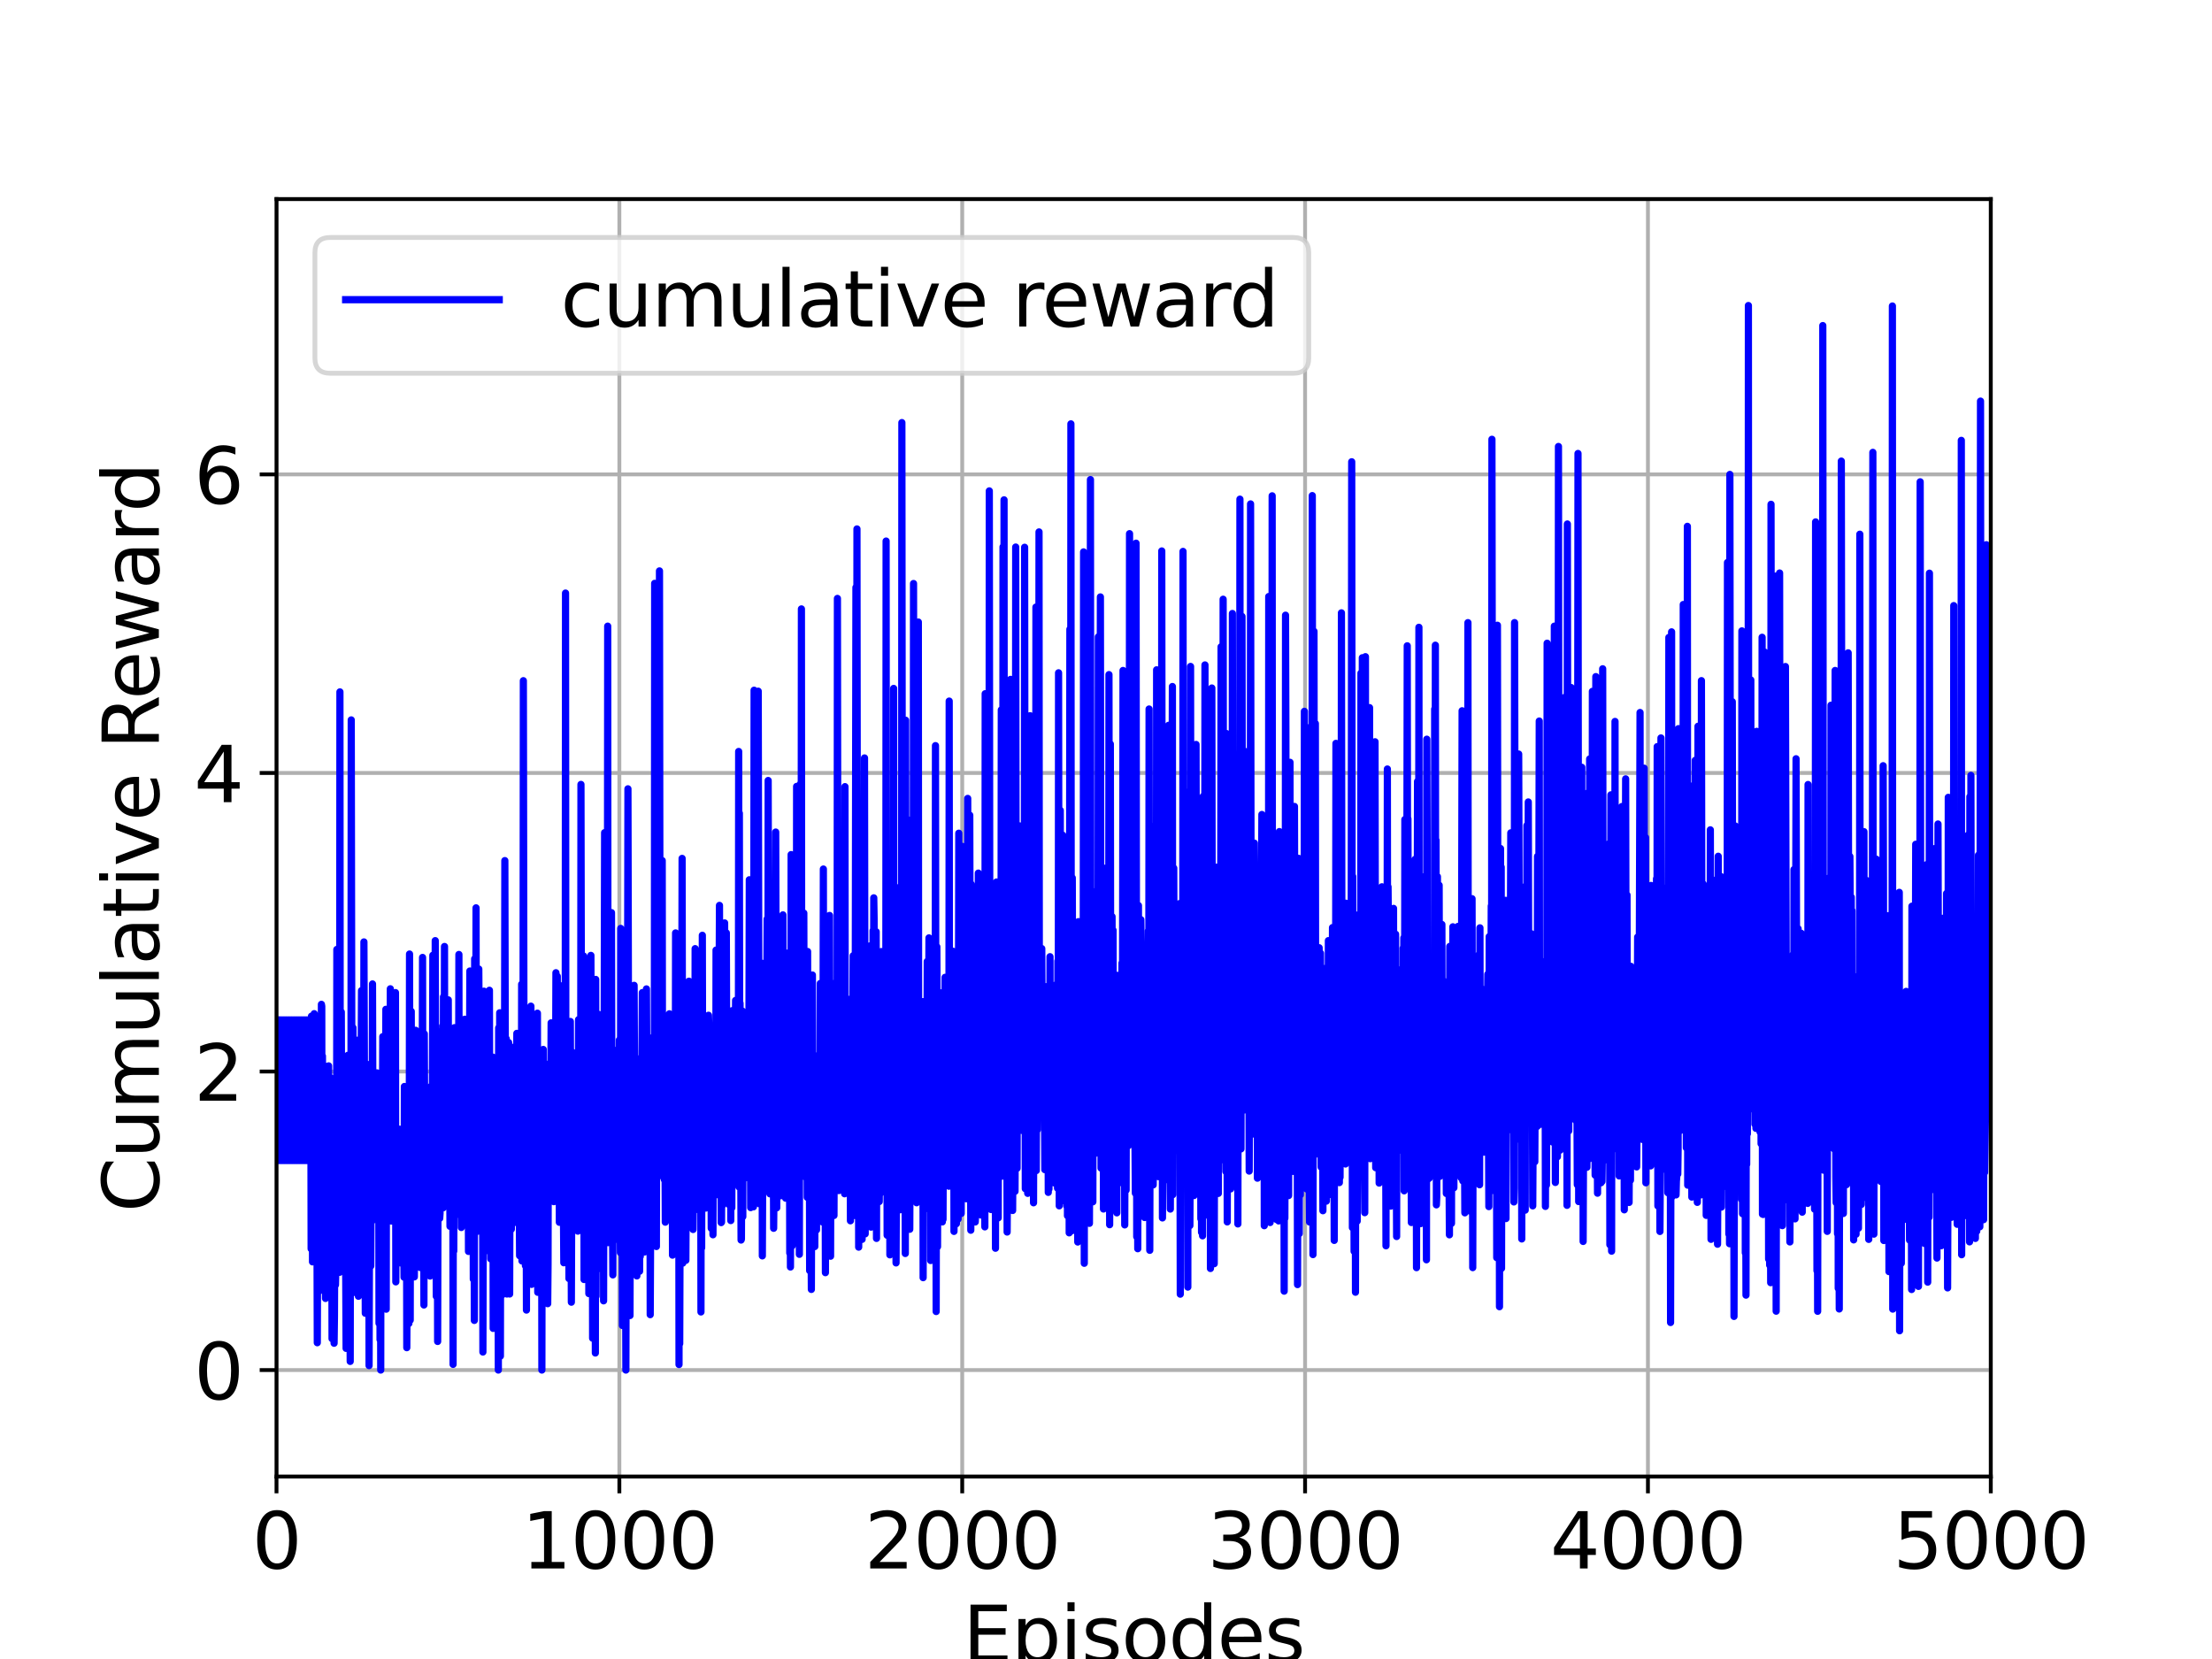 <?xml version="1.0" encoding="utf-8" standalone="no"?>
<!DOCTYPE svg PUBLIC "-//W3C//DTD SVG 1.1//EN"
  "http://www.w3.org/Graphics/SVG/1.1/DTD/svg11.dtd">
<svg xmlns:xlink="http://www.w3.org/1999/xlink" width="460.8pt" height="345.6pt" viewBox="0 0 460.8 345.6" xmlns="http://www.w3.org/2000/svg" version="1.1">
 <defs>
  <style type="text/css">*{stroke-linejoin: round; stroke-linecap: butt}</style>
 </defs>
 <g id="figure_1">
  <g id="patch_1">
   <path d="M 0 345.6 
L 460.8 345.6 
L 460.8 0 
L 0 0 
z
" style="fill: #ffffff"/>
  </g>
  <g id="axes_1">
   <g id="patch_2">
    <path d="M 57.6 307.584 
L 414.72 307.584 
L 414.72 41.472 
L 57.6 41.472 
z
" style="fill: #ffffff"/>
   </g>
   <g id="matplotlib.axis_1">
    <g id="xtick_1">
     <g id="line2d_1">
      <path d="M 57.6 307.584 
L 57.6 41.472 
" clip-path="url(#p10e9887ad4)" style="fill: none; stroke: #b0b0b0; stroke-width: 0.8; stroke-linecap: square"/>
     </g>
     <g id="line2d_2">
      <defs>
       <path id="mf40fd0ce07" d="M 0 0 
L 0 3.5 
" style="stroke: #000000; stroke-width: 0.8"/>
      </defs>
      <g>
       <use xlink:href="#mf40fd0ce07" x="57.6" y="307.584" style="stroke: #000000; stroke-width: 0.8"/>
      </g>
     </g>
     <g id="text_1">
      <!-- 0 -->
      <g transform="translate(52.51 326.741)scale(0.16 -0.16)">
       <defs>
        <path id="DejaVuSans-30" d="M 2034 4250 
Q 1547 4250 1301 3770 
Q 1056 3291 1056 2328 
Q 1056 1369 1301 889 
Q 1547 409 2034 409 
Q 2525 409 2770 889 
Q 3016 1369 3016 2328 
Q 3016 3291 2770 3770 
Q 2525 4250 2034 4250 
z
M 2034 4750 
Q 2819 4750 3233 4129 
Q 3647 3509 3647 2328 
Q 3647 1150 3233 529 
Q 2819 -91 2034 -91 
Q 1250 -91 836 529 
Q 422 1150 422 2328 
Q 422 3509 836 4129 
Q 1250 4750 2034 4750 
z
" transform="scale(0.016)"/>
       </defs>
       <use xlink:href="#DejaVuSans-30"/>
      </g>
     </g>
    </g>
    <g id="xtick_2">
     <g id="line2d_3">
      <path d="M 129.024 307.584 
L 129.024 41.472 
" clip-path="url(#p10e9887ad4)" style="fill: none; stroke: #b0b0b0; stroke-width: 0.8; stroke-linecap: square"/>
     </g>
     <g id="line2d_4">
      <g>
       <use xlink:href="#mf40fd0ce07" x="129.024" y="307.584" style="stroke: #000000; stroke-width: 0.8"/>
      </g>
     </g>
     <g id="text_2">
      <!-- 1000 -->
      <g transform="translate(108.664 326.741)scale(0.16 -0.16)">
       <defs>
        <path id="DejaVuSans-31" d="M 794 531 
L 1825 531 
L 1825 4091 
L 703 3866 
L 703 4441 
L 1819 4666 
L 2450 4666 
L 2450 531 
L 3481 531 
L 3481 0 
L 794 0 
L 794 531 
z
" transform="scale(0.016)"/>
       </defs>
       <use xlink:href="#DejaVuSans-31"/>
       <use xlink:href="#DejaVuSans-30" x="63.623"/>
       <use xlink:href="#DejaVuSans-30" x="127.246"/>
       <use xlink:href="#DejaVuSans-30" x="190.869"/>
      </g>
     </g>
    </g>
    <g id="xtick_3">
     <g id="line2d_5">
      <path d="M 200.448 307.584 
L 200.448 41.472 
" clip-path="url(#p10e9887ad4)" style="fill: none; stroke: #b0b0b0; stroke-width: 0.8; stroke-linecap: square"/>
     </g>
     <g id="line2d_6">
      <g>
       <use xlink:href="#mf40fd0ce07" x="200.448" y="307.584" style="stroke: #000000; stroke-width: 0.8"/>
      </g>
     </g>
     <g id="text_3">
      <!-- 2000 -->
      <g transform="translate(180.088 326.741)scale(0.16 -0.16)">
       <defs>
        <path id="DejaVuSans-32" d="M 1228 531 
L 3431 531 
L 3431 0 
L 469 0 
L 469 531 
Q 828 903 1448 1529 
Q 2069 2156 2228 2338 
Q 2531 2678 2651 2914 
Q 2772 3150 2772 3378 
Q 2772 3750 2511 3984 
Q 2250 4219 1831 4219 
Q 1534 4219 1204 4116 
Q 875 4013 500 3803 
L 500 4441 
Q 881 4594 1212 4672 
Q 1544 4750 1819 4750 
Q 2544 4750 2975 4387 
Q 3406 4025 3406 3419 
Q 3406 3131 3298 2873 
Q 3191 2616 2906 2266 
Q 2828 2175 2409 1742 
Q 1991 1309 1228 531 
z
" transform="scale(0.016)"/>
       </defs>
       <use xlink:href="#DejaVuSans-32"/>
       <use xlink:href="#DejaVuSans-30" x="63.623"/>
       <use xlink:href="#DejaVuSans-30" x="127.246"/>
       <use xlink:href="#DejaVuSans-30" x="190.869"/>
      </g>
     </g>
    </g>
    <g id="xtick_4">
     <g id="line2d_7">
      <path d="M 271.872 307.584 
L 271.872 41.472 
" clip-path="url(#p10e9887ad4)" style="fill: none; stroke: #b0b0b0; stroke-width: 0.8; stroke-linecap: square"/>
     </g>
     <g id="line2d_8">
      <g>
       <use xlink:href="#mf40fd0ce07" x="271.872" y="307.584" style="stroke: #000000; stroke-width: 0.8"/>
      </g>
     </g>
     <g id="text_4">
      <!-- 3000 -->
      <g transform="translate(251.512 326.741)scale(0.16 -0.16)">
       <defs>
        <path id="DejaVuSans-33" d="M 2597 2516 
Q 3050 2419 3304 2112 
Q 3559 1806 3559 1356 
Q 3559 666 3084 287 
Q 2609 -91 1734 -91 
Q 1441 -91 1130 -33 
Q 819 25 488 141 
L 488 750 
Q 750 597 1062 519 
Q 1375 441 1716 441 
Q 2309 441 2620 675 
Q 2931 909 2931 1356 
Q 2931 1769 2642 2001 
Q 2353 2234 1838 2234 
L 1294 2234 
L 1294 2753 
L 1863 2753 
Q 2328 2753 2575 2939 
Q 2822 3125 2822 3475 
Q 2822 3834 2567 4026 
Q 2313 4219 1838 4219 
Q 1578 4219 1281 4162 
Q 984 4106 628 3988 
L 628 4550 
Q 988 4650 1302 4700 
Q 1616 4750 1894 4750 
Q 2613 4750 3031 4423 
Q 3450 4097 3450 3541 
Q 3450 3153 3228 2886 
Q 3006 2619 2597 2516 
z
" transform="scale(0.016)"/>
       </defs>
       <use xlink:href="#DejaVuSans-33"/>
       <use xlink:href="#DejaVuSans-30" x="63.623"/>
       <use xlink:href="#DejaVuSans-30" x="127.246"/>
       <use xlink:href="#DejaVuSans-30" x="190.869"/>
      </g>
     </g>
    </g>
    <g id="xtick_5">
     <g id="line2d_9">
      <path d="M 343.296 307.584 
L 343.296 41.472 
" clip-path="url(#p10e9887ad4)" style="fill: none; stroke: #b0b0b0; stroke-width: 0.8; stroke-linecap: square"/>
     </g>
     <g id="line2d_10">
      <g>
       <use xlink:href="#mf40fd0ce07" x="343.296" y="307.584" style="stroke: #000000; stroke-width: 0.8"/>
      </g>
     </g>
     <g id="text_5">
      <!-- 4000 -->
      <g transform="translate(322.936 326.741)scale(0.16 -0.16)">
       <defs>
        <path id="DejaVuSans-34" d="M 2419 4116 
L 825 1625 
L 2419 1625 
L 2419 4116 
z
M 2253 4666 
L 3047 4666 
L 3047 1625 
L 3713 1625 
L 3713 1100 
L 3047 1100 
L 3047 0 
L 2419 0 
L 2419 1100 
L 313 1100 
L 313 1709 
L 2253 4666 
z
" transform="scale(0.016)"/>
       </defs>
       <use xlink:href="#DejaVuSans-34"/>
       <use xlink:href="#DejaVuSans-30" x="63.623"/>
       <use xlink:href="#DejaVuSans-30" x="127.246"/>
       <use xlink:href="#DejaVuSans-30" x="190.869"/>
      </g>
     </g>
    </g>
    <g id="xtick_6">
     <g id="line2d_11">
      <path d="M 414.72 307.584 
L 414.72 41.472 
" clip-path="url(#p10e9887ad4)" style="fill: none; stroke: #b0b0b0; stroke-width: 0.8; stroke-linecap: square"/>
     </g>
     <g id="line2d_12">
      <g>
       <use xlink:href="#mf40fd0ce07" x="414.72" y="307.584" style="stroke: #000000; stroke-width: 0.8"/>
      </g>
     </g>
     <g id="text_6">
      <!-- 5000 -->
      <g transform="translate(394.36 326.741)scale(0.16 -0.16)">
       <defs>
        <path id="DejaVuSans-35" d="M 691 4666 
L 3169 4666 
L 3169 4134 
L 1269 4134 
L 1269 2991 
Q 1406 3038 1543 3061 
Q 1681 3084 1819 3084 
Q 2600 3084 3056 2656 
Q 3513 2228 3513 1497 
Q 3513 744 3044 326 
Q 2575 -91 1722 -91 
Q 1428 -91 1123 -41 
Q 819 9 494 109 
L 494 744 
Q 775 591 1075 516 
Q 1375 441 1709 441 
Q 2250 441 2565 725 
Q 2881 1009 2881 1497 
Q 2881 1984 2565 2268 
Q 2250 2553 1709 2553 
Q 1456 2553 1204 2497 
Q 953 2441 691 2322 
L 691 4666 
z
" transform="scale(0.016)"/>
       </defs>
       <use xlink:href="#DejaVuSans-35"/>
       <use xlink:href="#DejaVuSans-30" x="63.623"/>
       <use xlink:href="#DejaVuSans-30" x="127.246"/>
       <use xlink:href="#DejaVuSans-30" x="190.869"/>
      </g>
     </g>
    </g>
    <g id="text_7">
     <!-- Episodes -->
     <g transform="translate(200.572 346.226)scale(0.16 -0.16)">
      <defs>
       <path id="DejaVuSans-45" d="M 628 4666 
L 3578 4666 
L 3578 4134 
L 1259 4134 
L 1259 2753 
L 3481 2753 
L 3481 2222 
L 1259 2222 
L 1259 531 
L 3634 531 
L 3634 0 
L 628 0 
L 628 4666 
z
" transform="scale(0.016)"/>
       <path id="DejaVuSans-70" d="M 1159 525 
L 1159 -1331 
L 581 -1331 
L 581 3500 
L 1159 3500 
L 1159 2969 
Q 1341 3281 1617 3432 
Q 1894 3584 2278 3584 
Q 2916 3584 3314 3078 
Q 3713 2572 3713 1747 
Q 3713 922 3314 415 
Q 2916 -91 2278 -91 
Q 1894 -91 1617 61 
Q 1341 213 1159 525 
z
M 3116 1747 
Q 3116 2381 2855 2742 
Q 2594 3103 2138 3103 
Q 1681 3103 1420 2742 
Q 1159 2381 1159 1747 
Q 1159 1113 1420 752 
Q 1681 391 2138 391 
Q 2594 391 2855 752 
Q 3116 1113 3116 1747 
z
" transform="scale(0.016)"/>
       <path id="DejaVuSans-69" d="M 603 3500 
L 1178 3500 
L 1178 0 
L 603 0 
L 603 3500 
z
M 603 4863 
L 1178 4863 
L 1178 4134 
L 603 4134 
L 603 4863 
z
" transform="scale(0.016)"/>
       <path id="DejaVuSans-73" d="M 2834 3397 
L 2834 2853 
Q 2591 2978 2328 3040 
Q 2066 3103 1784 3103 
Q 1356 3103 1142 2972 
Q 928 2841 928 2578 
Q 928 2378 1081 2264 
Q 1234 2150 1697 2047 
L 1894 2003 
Q 2506 1872 2764 1633 
Q 3022 1394 3022 966 
Q 3022 478 2636 193 
Q 2250 -91 1575 -91 
Q 1294 -91 989 -36 
Q 684 19 347 128 
L 347 722 
Q 666 556 975 473 
Q 1284 391 1588 391 
Q 1994 391 2212 530 
Q 2431 669 2431 922 
Q 2431 1156 2273 1281 
Q 2116 1406 1581 1522 
L 1381 1569 
Q 847 1681 609 1914 
Q 372 2147 372 2553 
Q 372 3047 722 3315 
Q 1072 3584 1716 3584 
Q 2034 3584 2315 3537 
Q 2597 3491 2834 3397 
z
" transform="scale(0.016)"/>
       <path id="DejaVuSans-6f" d="M 1959 3097 
Q 1497 3097 1228 2736 
Q 959 2375 959 1747 
Q 959 1119 1226 758 
Q 1494 397 1959 397 
Q 2419 397 2687 759 
Q 2956 1122 2956 1747 
Q 2956 2369 2687 2733 
Q 2419 3097 1959 3097 
z
M 1959 3584 
Q 2709 3584 3137 3096 
Q 3566 2609 3566 1747 
Q 3566 888 3137 398 
Q 2709 -91 1959 -91 
Q 1206 -91 779 398 
Q 353 888 353 1747 
Q 353 2609 779 3096 
Q 1206 3584 1959 3584 
z
" transform="scale(0.016)"/>
       <path id="DejaVuSans-64" d="M 2906 2969 
L 2906 4863 
L 3481 4863 
L 3481 0 
L 2906 0 
L 2906 525 
Q 2725 213 2448 61 
Q 2172 -91 1784 -91 
Q 1150 -91 751 415 
Q 353 922 353 1747 
Q 353 2572 751 3078 
Q 1150 3584 1784 3584 
Q 2172 3584 2448 3432 
Q 2725 3281 2906 2969 
z
M 947 1747 
Q 947 1113 1208 752 
Q 1469 391 1925 391 
Q 2381 391 2643 752 
Q 2906 1113 2906 1747 
Q 2906 2381 2643 2742 
Q 2381 3103 1925 3103 
Q 1469 3103 1208 2742 
Q 947 2381 947 1747 
z
" transform="scale(0.016)"/>
       <path id="DejaVuSans-65" d="M 3597 1894 
L 3597 1613 
L 953 1613 
Q 991 1019 1311 708 
Q 1631 397 2203 397 
Q 2534 397 2845 478 
Q 3156 559 3463 722 
L 3463 178 
Q 3153 47 2828 -22 
Q 2503 -91 2169 -91 
Q 1331 -91 842 396 
Q 353 884 353 1716 
Q 353 2575 817 3079 
Q 1281 3584 2069 3584 
Q 2775 3584 3186 3129 
Q 3597 2675 3597 1894 
z
M 3022 2063 
Q 3016 2534 2758 2815 
Q 2500 3097 2075 3097 
Q 1594 3097 1305 2825 
Q 1016 2553 972 2059 
L 3022 2063 
z
" transform="scale(0.016)"/>
      </defs>
      <use xlink:href="#DejaVuSans-45"/>
      <use xlink:href="#DejaVuSans-70" x="63.184"/>
      <use xlink:href="#DejaVuSans-69" x="126.66"/>
      <use xlink:href="#DejaVuSans-73" x="154.443"/>
      <use xlink:href="#DejaVuSans-6f" x="206.543"/>
      <use xlink:href="#DejaVuSans-64" x="267.725"/>
      <use xlink:href="#DejaVuSans-65" x="331.201"/>
      <use xlink:href="#DejaVuSans-73" x="392.725"/>
     </g>
    </g>
   </g>
   <g id="matplotlib.axis_2">
    <g id="ytick_1">
     <g id="line2d_13">
      <path d="M 57.6 285.408 
L 414.72 285.408 
" clip-path="url(#p10e9887ad4)" style="fill: none; stroke: #b0b0b0; stroke-width: 0.8; stroke-linecap: square"/>
     </g>
     <g id="line2d_14">
      <defs>
       <path id="ma77131f41f" d="M 0 0 
L -3.5 0 
" style="stroke: #000000; stroke-width: 0.8"/>
      </defs>
      <g>
       <use xlink:href="#ma77131f41f" x="57.6" y="285.408" style="stroke: #000000; stroke-width: 0.8"/>
      </g>
     </g>
     <g id="text_8">
      <!-- 0 -->
      <g transform="translate(40.42 291.487)scale(0.16 -0.16)">
       <use xlink:href="#DejaVuSans-30"/>
      </g>
     </g>
    </g>
    <g id="ytick_2">
     <g id="line2d_15">
      <path d="M 57.6 223.215 
L 414.72 223.215 
" clip-path="url(#p10e9887ad4)" style="fill: none; stroke: #b0b0b0; stroke-width: 0.8; stroke-linecap: square"/>
     </g>
     <g id="line2d_16">
      <g>
       <use xlink:href="#ma77131f41f" x="57.6" y="223.215" style="stroke: #000000; stroke-width: 0.8"/>
      </g>
     </g>
     <g id="text_9">
      <!-- 2 -->
      <g transform="translate(40.42 229.294)scale(0.16 -0.16)">
       <use xlink:href="#DejaVuSans-32"/>
      </g>
     </g>
    </g>
    <g id="ytick_3">
     <g id="line2d_17">
      <path d="M 57.6 161.022 
L 414.72 161.022 
" clip-path="url(#p10e9887ad4)" style="fill: none; stroke: #b0b0b0; stroke-width: 0.8; stroke-linecap: square"/>
     </g>
     <g id="line2d_18">
      <g>
       <use xlink:href="#ma77131f41f" x="57.6" y="161.022" style="stroke: #000000; stroke-width: 0.8"/>
      </g>
     </g>
     <g id="text_10">
      <!-- 4 -->
      <g transform="translate(40.42 167.101)scale(0.16 -0.16)">
       <use xlink:href="#DejaVuSans-34"/>
      </g>
     </g>
    </g>
    <g id="ytick_4">
     <g id="line2d_19">
      <path d="M 57.6 98.83 
L 414.72 98.83 
" clip-path="url(#p10e9887ad4)" style="fill: none; stroke: #b0b0b0; stroke-width: 0.8; stroke-linecap: square"/>
     </g>
     <g id="line2d_20">
      <g>
       <use xlink:href="#ma77131f41f" x="57.6" y="98.83" style="stroke: #000000; stroke-width: 0.8"/>
      </g>
     </g>
     <g id="text_11">
      <!-- 6 -->
      <g transform="translate(40.42 104.908)scale(0.16 -0.16)">
       <defs>
        <path id="DejaVuSans-36" d="M 2113 2584 
Q 1688 2584 1439 2293 
Q 1191 2003 1191 1497 
Q 1191 994 1439 701 
Q 1688 409 2113 409 
Q 2538 409 2786 701 
Q 3034 994 3034 1497 
Q 3034 2003 2786 2293 
Q 2538 2584 2113 2584 
z
M 3366 4563 
L 3366 3988 
Q 3128 4100 2886 4159 
Q 2644 4219 2406 4219 
Q 1781 4219 1451 3797 
Q 1122 3375 1075 2522 
Q 1259 2794 1537 2939 
Q 1816 3084 2150 3084 
Q 2853 3084 3261 2657 
Q 3669 2231 3669 1497 
Q 3669 778 3244 343 
Q 2819 -91 2113 -91 
Q 1303 -91 875 529 
Q 447 1150 447 2328 
Q 447 3434 972 4092 
Q 1497 4750 2381 4750 
Q 2619 4750 2861 4703 
Q 3103 4656 3366 4563 
z
" transform="scale(0.016)"/>
       </defs>
       <use xlink:href="#DejaVuSans-36"/>
      </g>
     </g>
    </g>
    <g id="text_12">
     <!-- Cumulative Reward -->
     <g transform="translate(33.093 252.524)rotate(-90)scale(0.16 -0.16)">
      <defs>
       <path id="DejaVuSans-43" d="M 4122 4306 
L 4122 3641 
Q 3803 3938 3442 4084 
Q 3081 4231 2675 4231 
Q 1875 4231 1450 3742 
Q 1025 3253 1025 2328 
Q 1025 1406 1450 917 
Q 1875 428 2675 428 
Q 3081 428 3442 575 
Q 3803 722 4122 1019 
L 4122 359 
Q 3791 134 3420 21 
Q 3050 -91 2638 -91 
Q 1578 -91 968 557 
Q 359 1206 359 2328 
Q 359 3453 968 4101 
Q 1578 4750 2638 4750 
Q 3056 4750 3426 4639 
Q 3797 4528 4122 4306 
z
" transform="scale(0.016)"/>
       <path id="DejaVuSans-75" d="M 544 1381 
L 544 3500 
L 1119 3500 
L 1119 1403 
Q 1119 906 1312 657 
Q 1506 409 1894 409 
Q 2359 409 2629 706 
Q 2900 1003 2900 1516 
L 2900 3500 
L 3475 3500 
L 3475 0 
L 2900 0 
L 2900 538 
Q 2691 219 2414 64 
Q 2138 -91 1772 -91 
Q 1169 -91 856 284 
Q 544 659 544 1381 
z
M 1991 3584 
L 1991 3584 
z
" transform="scale(0.016)"/>
       <path id="DejaVuSans-6d" d="M 3328 2828 
Q 3544 3216 3844 3400 
Q 4144 3584 4550 3584 
Q 5097 3584 5394 3201 
Q 5691 2819 5691 2113 
L 5691 0 
L 5113 0 
L 5113 2094 
Q 5113 2597 4934 2840 
Q 4756 3084 4391 3084 
Q 3944 3084 3684 2787 
Q 3425 2491 3425 1978 
L 3425 0 
L 2847 0 
L 2847 2094 
Q 2847 2600 2669 2842 
Q 2491 3084 2119 3084 
Q 1678 3084 1418 2786 
Q 1159 2488 1159 1978 
L 1159 0 
L 581 0 
L 581 3500 
L 1159 3500 
L 1159 2956 
Q 1356 3278 1631 3431 
Q 1906 3584 2284 3584 
Q 2666 3584 2933 3390 
Q 3200 3197 3328 2828 
z
" transform="scale(0.016)"/>
       <path id="DejaVuSans-6c" d="M 603 4863 
L 1178 4863 
L 1178 0 
L 603 0 
L 603 4863 
z
" transform="scale(0.016)"/>
       <path id="DejaVuSans-61" d="M 2194 1759 
Q 1497 1759 1228 1600 
Q 959 1441 959 1056 
Q 959 750 1161 570 
Q 1363 391 1709 391 
Q 2188 391 2477 730 
Q 2766 1069 2766 1631 
L 2766 1759 
L 2194 1759 
z
M 3341 1997 
L 3341 0 
L 2766 0 
L 2766 531 
Q 2569 213 2275 61 
Q 1981 -91 1556 -91 
Q 1019 -91 701 211 
Q 384 513 384 1019 
Q 384 1609 779 1909 
Q 1175 2209 1959 2209 
L 2766 2209 
L 2766 2266 
Q 2766 2663 2505 2880 
Q 2244 3097 1772 3097 
Q 1472 3097 1187 3025 
Q 903 2953 641 2809 
L 641 3341 
Q 956 3463 1253 3523 
Q 1550 3584 1831 3584 
Q 2591 3584 2966 3190 
Q 3341 2797 3341 1997 
z
" transform="scale(0.016)"/>
       <path id="DejaVuSans-74" d="M 1172 4494 
L 1172 3500 
L 2356 3500 
L 2356 3053 
L 1172 3053 
L 1172 1153 
Q 1172 725 1289 603 
Q 1406 481 1766 481 
L 2356 481 
L 2356 0 
L 1766 0 
Q 1100 0 847 248 
Q 594 497 594 1153 
L 594 3053 
L 172 3053 
L 172 3500 
L 594 3500 
L 594 4494 
L 1172 4494 
z
" transform="scale(0.016)"/>
       <path id="DejaVuSans-76" d="M 191 3500 
L 800 3500 
L 1894 563 
L 2988 3500 
L 3597 3500 
L 2284 0 
L 1503 0 
L 191 3500 
z
" transform="scale(0.016)"/>
       <path id="DejaVuSans-20" transform="scale(0.016)"/>
       <path id="DejaVuSans-52" d="M 2841 2188 
Q 3044 2119 3236 1894 
Q 3428 1669 3622 1275 
L 4263 0 
L 3584 0 
L 2988 1197 
Q 2756 1666 2539 1819 
Q 2322 1972 1947 1972 
L 1259 1972 
L 1259 0 
L 628 0 
L 628 4666 
L 2053 4666 
Q 2853 4666 3247 4331 
Q 3641 3997 3641 3322 
Q 3641 2881 3436 2590 
Q 3231 2300 2841 2188 
z
M 1259 4147 
L 1259 2491 
L 2053 2491 
Q 2509 2491 2742 2702 
Q 2975 2913 2975 3322 
Q 2975 3731 2742 3939 
Q 2509 4147 2053 4147 
L 1259 4147 
z
" transform="scale(0.016)"/>
       <path id="DejaVuSans-77" d="M 269 3500 
L 844 3500 
L 1563 769 
L 2278 3500 
L 2956 3500 
L 3675 769 
L 4391 3500 
L 4966 3500 
L 4050 0 
L 3372 0 
L 2619 2869 
L 1863 0 
L 1184 0 
L 269 3500 
z
" transform="scale(0.016)"/>
       <path id="DejaVuSans-72" d="M 2631 2963 
Q 2534 3019 2420 3045 
Q 2306 3072 2169 3072 
Q 1681 3072 1420 2755 
Q 1159 2438 1159 1844 
L 1159 0 
L 581 0 
L 581 3500 
L 1159 3500 
L 1159 2956 
Q 1341 3275 1631 3429 
Q 1922 3584 2338 3584 
Q 2397 3584 2469 3576 
Q 2541 3569 2628 3553 
L 2631 2963 
z
" transform="scale(0.016)"/>
      </defs>
      <use xlink:href="#DejaVuSans-43"/>
      <use xlink:href="#DejaVuSans-75" x="69.824"/>
      <use xlink:href="#DejaVuSans-6d" x="133.203"/>
      <use xlink:href="#DejaVuSans-75" x="230.615"/>
      <use xlink:href="#DejaVuSans-6c" x="293.994"/>
      <use xlink:href="#DejaVuSans-61" x="321.777"/>
      <use xlink:href="#DejaVuSans-74" x="383.057"/>
      <use xlink:href="#DejaVuSans-69" x="422.266"/>
      <use xlink:href="#DejaVuSans-76" x="450.049"/>
      <use xlink:href="#DejaVuSans-65" x="509.229"/>
      <use xlink:href="#DejaVuSans-20" x="570.752"/>
      <use xlink:href="#DejaVuSans-52" x="602.539"/>
      <use xlink:href="#DejaVuSans-65" x="667.521"/>
      <use xlink:href="#DejaVuSans-77" x="729.045"/>
      <use xlink:href="#DejaVuSans-61" x="810.832"/>
      <use xlink:href="#DejaVuSans-72" x="872.111"/>
      <use xlink:href="#DejaVuSans-64" x="911.475"/>
     </g>
    </g>
   </g>
   <g id="line2d_21">
    <path d="M 57.6 212.466 
L 57.671 236.305 
L 57.743 229.397 
L 57.814 241.762 
L 57.886 212.466 
L 57.957 236.305 
L 58.029 229.397 
L 58.1 241.762 
L 58.171 212.466 
L 58.243 236.305 
L 58.314 229.397 
L 58.386 241.762 
L 58.457 212.466 
L 58.529 236.305 
L 58.6 229.397 
L 58.671 241.762 
L 58.743 212.466 
L 58.814 236.305 
L 58.886 229.397 
L 58.957 241.762 
L 59.028 212.466 
L 59.1 236.305 
L 59.171 229.397 
L 59.243 241.762 
L 59.314 212.466 
L 59.386 236.305 
L 59.457 229.397 
L 59.528 241.762 
L 59.6 212.466 
L 59.671 236.305 
L 59.743 229.397 
L 59.814 241.762 
L 59.886 212.466 
L 59.957 236.305 
L 60.028 229.397 
L 60.1 241.762 
L 60.171 212.466 
L 60.243 236.305 
L 60.314 229.397 
L 60.386 241.762 
L 60.457 212.466 
L 60.528 236.305 
L 60.6 229.397 
L 60.671 241.762 
L 60.743 212.466 
L 60.814 236.305 
L 60.886 229.397 
L 60.957 241.762 
L 61.028 212.466 
L 61.1 236.305 
L 61.171 229.397 
L 61.243 241.762 
L 61.314 212.466 
L 61.385 236.305 
L 61.457 229.397 
L 61.528 241.762 
L 61.6 212.466 
L 61.671 236.305 
L 61.743 229.397 
L 61.814 241.762 
L 61.885 212.466 
L 61.957 236.305 
L 62.028 229.397 
L 62.1 241.762 
L 62.171 212.466 
L 62.243 236.305 
L 62.314 229.397 
L 62.385 241.762 
L 62.457 212.466 
L 62.528 236.305 
L 62.6 229.397 
L 62.671 241.762 
L 62.743 212.466 
L 62.814 236.305 
L 62.885 229.397 
L 62.957 241.762 
L 63.028 212.466 
L 63.1 236.305 
L 63.171 229.397 
L 63.242 241.762 
L 63.314 212.466 
L 63.385 236.305 
L 63.457 229.397 
L 63.528 241.762 
L 63.6 212.466 
L 63.671 236.305 
L 63.742 229.397 
L 63.814 241.762 
L 63.885 212.466 
L 63.957 236.305 
L 64.028 229.397 
L 64.1 241.762 
L 64.171 212.466 
L 64.242 236.305 
L 64.314 229.397 
L 64.385 241.762 
L 64.457 212.466 
L 64.528 236.305 
L 64.6 229.397 
L 64.671 241.762 
L 64.742 217.956 
L 64.814 260.142 
L 64.885 211.691 
L 64.957 234.817 
L 65.028 216.207 
L 65.1 262.867 
L 65.171 235.759 
L 65.242 239.867 
L 65.314 238.773 
L 65.385 245.551 
L 65.457 211.162 
L 65.528 260.639 
L 65.599 250.403 
L 65.885 228.129 
L 65.957 228.303 
L 66.099 279.716 
L 66.314 212.492 
L 66.528 268.919 
L 66.599 234.504 
L 66.671 257.798 
L 66.814 223.177 
L 66.885 233.261 
L 66.957 209.22 
L 67.028 209.631 
L 67.099 267.092 
L 67.171 219.997 
L 67.242 237.819 
L 67.385 257.21 
L 67.599 222.05 
L 67.671 261.957 
L 67.742 257.063 
L 67.814 270.49 
L 68.028 234.254 
L 68.099 224.205 
L 68.171 228.59 
L 68.242 246.159 
L 68.314 224.707 
L 68.385 234.62 
L 68.456 222.042 
L 68.528 246.414 
L 68.599 234.087 
L 68.814 256.786 
L 68.885 224.541 
L 68.956 242.788 
L 69.028 238.347 
L 69.099 244.913 
L 69.171 278.87 
L 69.242 273.726 
L 69.314 249.319 
L 69.385 267.563 
L 69.456 258.906 
L 69.528 250.018 
L 69.599 279.822 
L 69.671 274.318 
L 69.742 258.931 
L 69.814 266.908 
L 69.885 267.677 
L 70.099 257.941 
L 70.171 197.785 
L 70.313 258.119 
L 70.385 227.054 
L 70.456 260.601 
L 70.528 250.793 
L 70.599 247.683 
L 70.742 265.045 
L 70.813 144.133 
L 70.885 242.991 
L 70.956 233.394 
L 71.028 254.236 
L 71.099 210.82 
L 71.242 259.615 
L 71.313 233.403 
L 71.456 261.11 
L 71.528 239.788 
L 71.671 258.395 
L 71.813 225.013 
L 72.099 280.888 
L 72.17 224.759 
L 72.242 250.665 
L 72.456 219.843 
L 72.528 228.303 
L 72.599 252.338 
L 72.742 225.536 
L 72.885 271.186 
L 72.956 283.606 
L 73.028 228.479 
L 73.099 263.008 
L 73.17 149.967 
L 73.313 235.563 
L 73.385 262.282 
L 73.528 214.078 
L 73.599 223.266 
L 73.67 232.045 
L 73.742 269.235 
L 73.956 233.888 
L 74.028 229.249 
L 74.099 267.177 
L 74.17 259.238 
L 74.385 216.693 
L 74.527 261.956 
L 74.599 254.404 
L 74.67 270.032 
L 74.742 244.059 
L 74.813 255.945 
L 75.027 217.014 
L 75.099 243.005 
L 75.17 232.908 
L 75.313 206.359 
L 75.527 248.902 
L 75.599 244.364 
L 75.67 207.447 
L 75.742 238.558 
L 75.813 196.218 
L 76.099 273.576 
L 76.17 246.525 
L 76.242 262.556 
L 76.456 229.708 
L 76.527 221.74 
L 76.599 266.82 
L 76.67 242.036 
L 76.742 248.245 
L 76.813 223.515 
L 76.884 284.479 
L 76.956 262.791 
L 77.17 228.149 
L 77.242 263.729 
L 77.313 248.169 
L 77.384 230.807 
L 77.456 234.435 
L 77.527 242.879 
L 77.599 204.973 
L 77.742 254.154 
L 77.956 229.378 
L 78.027 251.028 
L 78.099 250.204 
L 78.17 231.854 
L 78.242 233.686 
L 78.313 233.223 
L 78.527 223.504 
L 78.599 234.408 
L 78.67 227.524 
L 78.742 238.246 
L 78.813 236.33 
L 78.884 230.752 
L 78.956 275.674 
L 79.027 265.187 
L 79.099 239.272 
L 79.17 279.062 
L 79.241 239.31 
L 79.313 285.408 
L 79.384 225.352 
L 79.456 257.392 
L 79.527 266.541 
L 79.741 215.947 
L 79.813 263.126 
L 79.884 224.708 
L 79.956 228.428 
L 80.027 225.826 
L 80.241 257.709 
L 80.384 210.259 
L 80.456 272.727 
L 80.527 220.541 
L 80.599 226.491 
L 80.67 231.165 
L 80.741 252.693 
L 80.813 249.286 
L 80.884 244.812 
L 81.098 214.091 
L 81.17 251.77 
L 81.241 234.857 
L 81.313 205.982 
L 81.384 208.468 
L 81.527 254.368 
L 81.598 237.825 
L 81.67 249.992 
L 81.813 215.17 
L 81.884 219.995 
L 81.956 245.156 
L 82.027 226.144 
L 82.098 234.317 
L 82.17 249.69 
L 82.241 242.018 
L 82.313 242.217 
L 82.384 206.776 
L 82.456 267.036 
L 82.527 246.926 
L 82.741 237.405 
L 82.813 261.386 
L 82.956 239.941 
L 83.098 238.221 
L 83.17 262.289 
L 83.241 235.236 
L 83.313 240.543 
L 83.455 263.089 
L 83.527 244.575 
L 83.598 249.823 
L 83.67 246.353 
L 83.741 247.479 
L 83.813 249.648 
L 83.884 262.379 
L 84.027 249.355 
L 84.17 266.068 
L 84.241 226.335 
L 84.313 237.794 
L 84.384 262.685 
L 84.455 255.287 
L 84.527 234.695 
L 84.598 257.002 
L 84.67 241.439 
L 84.741 280.745 
L 84.813 268.132 
L 84.955 252.272 
L 85.027 251.991 
L 85.098 256.313 
L 85.17 275.719 
L 85.241 254.623 
L 85.313 198.74 
L 85.455 275.011 
L 85.527 228.52 
L 85.598 264.15 
L 85.67 210.688 
L 85.741 241.234 
L 85.812 225.94 
L 85.884 216.814 
L 86.027 260.3 
L 86.098 253.094 
L 86.241 231.636 
L 86.312 265.999 
L 86.384 252.401 
L 86.455 259.57 
L 86.598 214.631 
L 86.741 258.081 
L 86.812 238.671 
L 86.884 261.484 
L 86.955 253.804 
L 87.098 227.443 
L 87.17 246.224 
L 87.241 224.348 
L 87.312 235.411 
L 87.384 237.316 
L 87.455 236.215 
L 87.527 264.047 
L 87.598 261.665 
L 87.67 230.776 
L 87.741 233.461 
L 87.812 255.28 
L 87.884 253.888 
L 88.027 199.45 
L 88.098 252.513 
L 88.169 251.815 
L 88.241 240.229 
L 88.312 271.853 
L 88.384 215.364 
L 88.455 230.826 
L 88.598 257.634 
L 88.741 234.765 
L 88.812 262.646 
L 88.955 241.925 
L 89.027 237.96 
L 89.098 249.281 
L 89.241 237.379 
L 89.312 235.274 
L 89.384 254.207 
L 89.455 232.961 
L 89.527 241.727 
L 89.598 265.826 
L 89.669 231.021 
L 89.741 251.584 
L 89.812 226.275 
L 89.884 246.626 
L 89.955 233.62 
L 90.026 250.597 
L 90.169 199.001 
L 90.384 234.848 
L 90.455 249.214 
L 90.526 219.336 
L 90.598 242.035 
L 90.669 195.95 
L 90.884 270.035 
L 90.955 214.736 
L 91.026 244.608 
L 91.098 244.664 
L 91.169 279.449 
L 91.312 219.272 
L 91.598 253.813 
L 91.669 252.721 
L 91.884 219.512 
L 92.026 247.156 
L 92.241 213.697 
L 92.312 251.611 
L 92.383 207.662 
L 92.455 238.324 
L 92.526 234.374 
L 92.598 197.169 
L 92.669 248.641 
L 92.741 242.636 
L 92.812 222.449 
L 92.883 242.288 
L 92.955 215.897 
L 93.026 226.57 
L 93.169 246.987 
L 93.383 208.29 
L 93.455 251.064 
L 93.526 229.734 
L 93.598 232.72 
L 93.741 255.465 
L 93.955 235.392 
L 94.026 235.729 
L 94.098 246.98 
L 94.169 236.556 
L 94.241 245.708 
L 94.312 222.803 
L 94.383 284.225 
L 94.455 233.33 
L 94.526 260.626 
L 94.669 214.08 
L 94.74 241.406 
L 94.812 217.328 
L 94.883 250.563 
L 94.955 241.537 
L 95.026 233.508 
L 95.098 236.319 
L 95.169 240.307 
L 95.24 217.701 
L 95.312 231.983 
L 95.383 226.789 
L 95.455 227.188 
L 95.526 235.779 
L 95.598 198.834 
L 95.669 253.043 
L 95.74 246.838 
L 95.883 231.524 
L 95.955 237.368 
L 96.026 240.444 
L 96.098 255.711 
L 96.169 249.639 
L 96.24 237.572 
L 96.312 242.647 
L 96.383 238.774 
L 96.455 213.989 
L 96.598 245.276 
L 96.669 240.649 
L 96.74 252 
L 96.812 212.327 
L 96.955 252.176 
L 97.026 250.385 
L 97.097 220.213 
L 97.169 250.795 
L 97.24 244.271 
L 97.383 232.068 
L 97.455 251.057 
L 97.526 237.346 
L 97.597 260.692 
L 97.669 214.105 
L 97.74 239.321 
L 97.883 202.278 
L 98.026 242.892 
L 98.169 240.767 
L 98.24 242.331 
L 98.312 234.627 
L 98.383 243.551 
L 98.526 228.86 
L 98.597 266.468 
L 98.669 254.75 
L 98.74 216.225 
L 98.812 275.067 
L 98.883 199.738 
L 98.954 247.455 
L 99.026 221.417 
L 99.097 228.575 
L 99.169 189.12 
L 99.24 233.318 
L 99.312 222.963 
L 99.526 256.487 
L 99.74 201.867 
L 100.026 247.163 
L 100.097 227.197 
L 100.169 249.554 
L 100.24 247.912 
L 100.312 227.286 
L 100.383 231.26 
L 100.454 240.533 
L 100.526 235.593 
L 100.597 281.653 
L 100.812 206.48 
L 100.883 242.173 
L 101.026 213.123 
L 101.097 242.145 
L 101.169 232.917 
L 101.311 260.529 
L 101.383 240.298 
L 101.454 255.759 
L 101.526 231.106 
L 101.597 231.889 
L 101.669 252.951 
L 101.811 216.59 
L 101.883 238.638 
L 101.954 206.292 
L 102.026 237.592 
L 102.097 224.863 
L 102.24 262.256 
L 102.311 231.658 
L 102.383 261.377 
L 102.454 244.225 
L 102.526 244.274 
L 102.597 252.628 
L 102.669 220.22 
L 102.74 276.735 
L 102.811 249.248 
L 103.026 227.277 
L 103.097 254.758 
L 103.169 245.581 
L 103.24 230.549 
L 103.311 237.263 
L 103.383 229.502 
L 103.454 252.907 
L 103.526 227.528 
L 103.597 234.805 
L 103.668 229.905 
L 103.811 285.408 
L 103.883 214.122 
L 103.954 236.898 
L 104.026 243.281 
L 104.097 210.979 
L 104.24 282.507 
L 104.311 240.249 
L 104.383 244.657 
L 104.454 248.009 
L 104.597 234.324 
L 104.668 269.693 
L 104.74 254.731 
L 104.811 260.11 
L 104.883 256.379 
L 105.097 229.986 
L 105.168 179.279 
L 105.311 239.876 
L 105.383 224.509 
L 105.454 216.377 
L 105.597 269.565 
L 105.668 218.997 
L 105.74 252.335 
L 105.811 222.093 
L 105.883 262.359 
L 105.954 217.18 
L 106.025 223.878 
L 106.168 269.563 
L 106.311 217.986 
L 106.525 256.073 
L 106.597 249.816 
L 106.668 250.841 
L 106.74 219.908 
L 106.811 252.377 
L 106.883 244.896 
L 106.954 247.247 
L 107.025 236.65 
L 107.168 252.394 
L 107.24 227.738 
L 107.311 247.204 
L 107.383 229.392 
L 107.454 254.653 
L 107.668 215.265 
L 107.74 244.961 
L 107.811 234.018 
L 107.882 241.605 
L 107.954 240.07 
L 108.097 237.502 
L 108.24 261.587 
L 108.311 220.408 
L 108.382 224.016 
L 108.597 252.848 
L 108.668 205.035 
L 108.74 262.684 
L 108.811 257.122 
L 108.954 227.144 
L 109.025 141.8 
L 109.168 229.843 
L 109.311 244.281 
L 109.382 246.432 
L 109.454 263.672 
L 109.525 226.057 
L 109.597 240.63 
L 109.668 272.912 
L 109.74 226.415 
L 109.811 236.973 
L 109.882 218.514 
L 109.954 232.616 
L 110.097 216.372 
L 110.168 220.24 
L 110.239 217.934 
L 110.382 223.549 
L 110.525 247.913 
L 110.597 209.6 
L 110.739 267.56 
L 110.811 264.465 
L 110.882 228.136 
L 110.954 244.498 
L 111.025 233.344 
L 111.097 261.47 
L 111.168 253.088 
L 111.311 227.872 
L 111.454 240.264 
L 111.525 223.973 
L 111.597 236.633 
L 111.668 215.954 
L 111.811 243.255 
L 111.954 211.063 
L 112.025 269.21 
L 112.097 231.649 
L 112.168 244.704 
L 112.239 247.675 
L 112.311 234.341 
L 112.382 238.351 
L 112.454 245.768 
L 112.525 222.136 
L 112.596 229.8 
L 112.668 244.534 
L 112.739 222.275 
L 112.811 224.163 
L 112.882 285.408 
L 112.954 236.24 
L 113.025 238.667 
L 113.168 218.618 
L 113.239 250.871 
L 113.311 224.508 
L 113.382 230.288 
L 113.454 254.514 
L 113.525 237.93 
L 113.596 265.922 
L 113.668 261.976 
L 113.811 240.299 
L 113.954 256.856 
L 114.025 221.719 
L 114.096 271.581 
L 114.168 263.324 
L 114.239 226.37 
L 114.311 242.582 
L 114.382 235.5 
L 114.454 240.462 
L 114.525 223.106 
L 114.668 240.802 
L 114.811 213.078 
L 114.953 235.943 
L 115.025 233.565 
L 115.096 217.499 
L 115.168 243.176 
L 115.239 216.55 
L 115.382 250.327 
L 115.668 217.946 
L 115.739 223.49 
L 115.811 202.637 
L 115.882 227.121 
L 115.953 214.694 
L 116.025 224.707 
L 116.096 203.384 
L 116.168 241.336 
L 116.239 215.34 
L 116.311 226.13 
L 116.382 205.118 
L 116.453 215.866 
L 116.525 254.626 
L 116.596 233.532 
L 116.739 247.383 
L 116.81 230.038 
L 116.953 250.744 
L 117.025 236.219 
L 117.096 250.727 
L 117.168 232.086 
L 117.239 241.779 
L 117.31 243.782 
L 117.453 263.058 
L 117.596 210.563 
L 117.739 238.402 
L 117.81 123.547 
L 117.882 237.103 
L 117.953 214.975 
L 118.168 256.353 
L 118.239 220.627 
L 118.31 229.009 
L 118.382 234.169 
L 118.453 226.434 
L 118.525 266.346 
L 118.596 248.802 
L 118.668 254.019 
L 118.739 253.885 
L 118.81 212.785 
L 119.025 271.269 
L 119.167 231.502 
L 119.239 219.202 
L 119.31 250.519 
L 119.382 250.453 
L 119.453 227.68 
L 119.525 235.667 
L 119.596 223.177 
L 119.667 249.488 
L 119.739 234.418 
L 119.81 251.982 
L 119.882 242.905 
L 120.025 220.386 
L 120.239 246.833 
L 120.31 231.019 
L 120.382 256.47 
L 120.453 254.366 
L 120.525 212.403 
L 120.596 234.442 
L 120.739 243.928 
L 120.81 218.241 
L 120.953 253.213 
L 121.025 163.408 
L 121.167 239.731 
L 121.239 240.644 
L 121.31 228.307 
L 121.382 240.468 
L 121.453 223.597 
L 121.524 247.264 
L 121.596 199.166 
L 121.667 266.548 
L 121.739 239.767 
L 121.81 240.782 
L 121.953 222.44 
L 122.024 225.372 
L 122.096 263.02 
L 122.167 246.87 
L 122.239 260.962 
L 122.31 210.855 
L 122.453 261.263 
L 122.524 221.171 
L 122.667 269.478 
L 122.739 263.895 
L 122.81 226.28 
L 122.882 260.222 
L 122.953 225.639 
L 123.024 256.197 
L 123.096 199.027 
L 123.239 257.638 
L 123.31 252.972 
L 123.382 231.993 
L 123.453 278.777 
L 123.524 274.204 
L 123.596 214.925 
L 123.667 225.981 
L 123.881 251.387 
L 123.953 220.208 
L 124.024 281.856 
L 124.096 204.031 
L 124.167 270.025 
L 124.239 236.819 
L 124.31 218.47 
L 124.453 259.107 
L 124.524 236.026 
L 124.596 243.563 
L 124.667 264.298 
L 124.739 211.321 
L 124.81 250.207 
L 124.881 245.687 
L 124.953 221.453 
L 125.024 222.815 
L 125.096 239.311 
L 125.167 234.672 
L 125.239 218.646 
L 125.31 224.388 
L 125.381 239.344 
L 125.453 217.602 
L 125.524 223.225 
L 125.667 233.084 
L 125.738 270.988 
L 125.953 173.456 
L 126.024 240.639 
L 126.096 212.678 
L 126.167 250.194 
L 126.238 238.438 
L 126.31 222.124 
L 126.453 249.936 
L 126.524 233.256 
L 126.596 130.437 
L 126.667 258.861 
L 126.738 237.78 
L 126.81 224.042 
L 126.881 228.599 
L 126.953 221.538 
L 127.024 251.095 
L 127.096 247.745 
L 127.381 190.117 
L 127.524 257.414 
L 127.596 253.578 
L 127.667 265.583 
L 127.738 226.598 
L 127.81 235.78 
L 127.881 253.596 
L 127.953 253.04 
L 128.024 255.041 
L 128.167 222.031 
L 128.238 250.795 
L 128.381 218.811 
L 128.453 252.334 
L 128.524 233.575 
L 128.595 243.782 
L 128.667 251.128 
L 128.738 225.939 
L 128.81 258.257 
L 129.024 216.66 
L 129.238 260.942 
L 129.31 193.404 
L 129.381 239.836 
L 129.453 226.325 
L 129.524 237.072 
L 129.595 215.27 
L 129.667 276.127 
L 129.738 230.248 
L 129.81 239.147 
L 129.881 211.122 
L 130.024 247.995 
L 130.167 210.285 
L 130.381 285.408 
L 130.524 229.365 
L 130.595 248.552 
L 130.738 210.172 
L 130.81 164.325 
L 130.952 226.778 
L 131.024 224.223 
L 131.095 211.78 
L 131.167 221.585 
L 131.238 274.056 
L 131.381 223.723 
L 131.524 253.408 
L 131.595 225.809 
L 131.667 254.961 
L 131.738 218.907 
L 131.81 228.116 
L 131.881 220.985 
L 131.952 241.123 
L 132.024 234.239 
L 132.095 205.262 
L 132.31 252.609 
L 132.452 243.147 
L 132.524 232.014 
L 132.595 237.788 
L 132.667 265.798 
L 132.738 225.322 
L 132.809 227.6 
L 132.881 257.839 
L 133.024 220.596 
L 133.238 264.827 
L 133.309 240.491 
L 133.381 261.733 
L 133.524 236.05 
L 133.595 242.158 
L 133.809 206.778 
L 133.881 247.909 
L 133.952 245.035 
L 134.024 251.588 
L 134.095 220.523 
L 134.238 260.821 
L 134.309 207.468 
L 134.381 210.625 
L 134.452 231.546 
L 134.524 231.342 
L 134.595 236.63 
L 134.666 206.009 
L 134.881 249.67 
L 135.024 234.776 
L 135.095 223.974 
L 135.238 243.86 
L 135.309 217.503 
L 135.381 228.553 
L 135.452 273.87 
L 135.524 259.059 
L 135.595 231.897 
L 135.738 252.359 
L 135.952 216.104 
L 136.024 238.061 
L 136.095 222.915 
L 136.166 238.973 
L 136.238 230.87 
L 136.309 235.913 
L 136.381 121.522 
L 136.524 244.111 
L 136.595 221.636 
L 136.666 223.234 
L 136.738 259.669 
L 136.809 218.888 
L 136.881 236.443 
L 136.952 207.905 
L 137.023 234.257 
L 137.095 226.676 
L 137.166 243.852 
L 137.238 228.729 
L 137.309 244.929 
L 137.381 118.93 
L 137.523 233.989 
L 137.595 234.595 
L 137.666 221.214 
L 137.738 229.135 
L 137.952 179.271 
L 138.023 243.319 
L 138.095 221.633 
L 138.309 241.587 
L 138.381 245.728 
L 138.452 244.261 
L 138.523 237.309 
L 138.595 254.603 
L 138.809 213.555 
L 138.881 232.532 
L 138.952 220.025 
L 139.023 242.304 
L 139.095 235.833 
L 139.166 237.532 
L 139.238 228.745 
L 139.309 247.105 
L 139.452 211.189 
L 139.523 244.978 
L 139.595 227.118 
L 139.666 251.693 
L 139.738 243.068 
L 139.809 225.715 
L 139.88 244.085 
L 140.023 224.314 
L 140.095 261.469 
L 140.166 214.906 
L 140.238 246.559 
L 140.309 232.192 
L 140.38 231.602 
L 140.452 247.539 
L 140.523 226.364 
L 140.595 231.86 
L 140.666 237.707 
L 140.738 194.344 
L 140.809 204.513 
L 141.095 259.067 
L 141.238 243.385 
L 141.309 243.986 
L 141.38 219.571 
L 141.452 284.259 
L 141.523 212.9 
L 141.595 279.908 
L 141.737 234.669 
L 141.809 237.812 
L 141.88 215.275 
L 141.952 248.677 
L 142.095 178.818 
L 142.237 263.124 
L 142.309 227.965 
L 142.38 251.046 
L 142.452 221.719 
L 142.523 238.828 
L 142.595 220.637 
L 142.666 237.894 
L 142.737 230.286 
L 142.809 221.321 
L 142.88 262.547 
L 142.952 247.981 
L 143.023 215.271 
L 143.095 221.835 
L 143.309 247.554 
L 143.452 237.597 
L 143.523 204.402 
L 143.594 221.584 
L 143.666 208.737 
L 143.737 245.023 
L 143.809 235.079 
L 144.023 246.961 
L 144.094 245.171 
L 144.166 253.284 
L 144.237 224.562 
L 144.309 230.96 
L 144.38 256.125 
L 144.452 246.9 
L 144.666 215.277 
L 144.737 241.879 
L 144.809 197.618 
L 144.88 218.356 
L 144.952 228.754 
L 145.023 227.47 
L 145.094 228.471 
L 145.166 247.675 
L 145.309 232.707 
L 145.38 236.959 
L 145.452 233.947 
L 145.594 252.048 
L 145.809 200.019 
L 145.88 214.515 
L 145.951 211.995 
L 146.023 273.305 
L 146.094 223.312 
L 146.166 259.956 
L 146.309 194.836 
L 146.38 231.241 
L 146.451 225.702 
L 146.523 219.123 
L 146.594 224.234 
L 146.666 215.782 
L 146.737 236.773 
L 146.809 233.167 
L 146.88 223.69 
L 147.023 251.667 
L 147.094 217.597 
L 147.166 230.668 
L 147.237 216.886 
L 147.38 243.13 
L 147.451 219.323 
L 147.523 232.428 
L 147.594 211.498 
L 147.666 213.707 
L 147.737 241.241 
L 147.809 228.862 
L 147.88 241.195 
L 147.951 229.578 
L 148.023 247.976 
L 148.094 235.623 
L 148.166 255.875 
L 148.237 245.065 
L 148.38 225.337 
L 148.451 228.176 
L 148.523 257.224 
L 148.594 241.486 
L 148.666 240.869 
L 148.737 226.348 
L 148.808 237.961 
L 148.88 229.205 
L 149.094 248.929 
L 149.166 197.922 
L 149.237 226.055 
L 149.308 223.608 
L 149.38 211.981 
L 149.451 243.409 
L 149.523 228.738 
L 149.594 247.285 
L 149.88 188.609 
L 150.023 241.412 
L 150.094 205.863 
L 150.237 254.691 
L 150.308 254.593 
L 150.451 214.797 
L 150.523 251.066 
L 150.594 236.17 
L 150.665 208.665 
L 150.808 237.672 
L 150.88 228.96 
L 150.951 192.261 
L 151.094 243.528 
L 151.165 232.563 
L 151.237 246.647 
L 151.308 194.337 
L 151.38 215.942 
L 151.594 243.096 
L 151.737 222.839 
L 151.88 250.949 
L 151.951 218.62 
L 152.023 222.45 
L 152.094 234.919 
L 152.165 226.831 
L 152.237 254.268 
L 152.308 224.416 
L 152.38 240.044 
L 152.451 251.601 
L 152.522 210.544 
L 152.594 243.628 
L 152.665 232.87 
L 152.737 235.034 
L 152.808 228.725 
L 152.88 239.518 
L 153.022 211.211 
L 153.094 226.063 
L 153.237 208.401 
L 153.451 244.151 
L 153.522 242.384 
L 153.594 237.387 
L 153.665 217.626 
L 153.808 242.697 
L 153.88 156.543 
L 153.951 247.265 
L 154.022 169.411 
L 154.094 223.498 
L 154.165 208.992 
L 154.38 258.326 
L 154.451 258.171 
L 154.665 210.631 
L 154.737 253.453 
L 154.808 213.156 
L 154.879 232.877 
L 154.951 229.348 
L 155.094 234.668 
L 155.165 224.169 
L 155.237 245.388 
L 155.379 230.808 
L 155.451 239.982 
L 155.665 217.172 
L 155.951 242.071 
L 156.094 183.269 
L 156.165 234.722 
L 156.237 226.894 
L 156.308 223.637 
L 156.379 251.569 
L 156.451 238.72 
L 156.522 245.433 
L 156.594 241.774 
L 156.665 230.894 
L 156.737 244.881 
L 156.808 229.486 
L 156.951 251.409 
L 157.094 143.785 
L 157.165 237.094 
L 157.236 236.845 
L 157.379 242.321 
L 157.451 244.237 
L 157.522 243.395 
L 157.665 208.894 
L 157.736 210.68 
L 157.808 218.858 
L 157.879 218.802 
L 157.951 143.985 
L 158.165 250.756 
L 158.308 228.372 
L 158.379 228.952 
L 158.451 250.28 
L 158.522 221.26 
L 158.594 234.807 
L 158.665 239.437 
L 158.736 200.667 
L 158.808 261.623 
L 158.879 245.666 
L 159.094 212.772 
L 159.165 236.639 
L 159.236 226.586 
L 159.308 243.714 
L 159.379 229.14 
L 159.451 233.27 
L 159.522 229.826 
L 159.593 239.322 
L 159.808 191.452 
L 159.951 248.175 
L 160.022 162.588 
L 160.165 230.686 
L 160.236 188.955 
L 160.379 248.696 
L 160.593 201.468 
L 160.665 246.105 
L 160.736 245.803 
L 160.879 228.119 
L 160.951 228.704 
L 161.022 248.453 
L 161.093 238.656 
L 161.165 255.876 
L 161.236 248.088 
L 161.379 214.541 
L 161.45 227.656 
L 161.593 173.333 
L 161.808 251.617 
L 161.879 214.28 
L 161.95 237.445 
L 162.022 219.888 
L 162.093 236.994 
L 162.165 214.192 
L 162.236 217.456 
L 162.379 234.405 
L 162.45 209.223 
L 162.522 222.934 
L 162.665 249.094 
L 162.736 233.15 
L 162.808 238.25 
L 162.879 248.322 
L 162.95 224.399 
L 163.022 248.199 
L 163.093 190.583 
L 163.165 243.228 
L 163.236 217.753 
L 163.308 245.001 
L 163.45 215.713 
L 163.522 243.477 
L 163.593 235.47 
L 163.665 249.602 
L 163.736 208.401 
L 163.807 223.719 
L 163.879 213.171 
L 164.093 238.243 
L 164.165 239.675 
L 164.236 230.845 
L 164.307 242.867 
L 164.379 198.41 
L 164.522 261.039 
L 164.593 232.078 
L 164.665 263.942 
L 164.807 178.025 
L 165.022 259.537 
L 165.236 225.495 
L 165.307 256.406 
L 165.379 242.193 
L 165.45 235.778 
L 165.522 244.409 
L 165.593 225.63 
L 165.665 241.62 
L 165.807 216.306 
L 165.879 242.141 
L 165.95 163.828 
L 166.164 258.916 
L 166.236 215.043 
L 166.307 248.722 
L 166.379 209.322 
L 166.45 210.227 
L 166.522 261.302 
L 166.664 163.389 
L 166.736 219.747 
L 166.807 213.981 
L 166.879 224.15 
L 166.95 126.849 
L 167.022 237.799 
L 167.093 236.495 
L 167.236 212.661 
L 167.307 206.045 
L 167.379 226.499 
L 167.45 190.213 
L 167.522 220.589 
L 167.593 220.265 
L 167.664 217.005 
L 167.736 222.796 
L 167.807 219.994 
L 167.879 245.263 
L 167.95 236.111 
L 168.022 241.288 
L 168.093 222.654 
L 168.164 249.421 
L 168.236 198.211 
L 168.307 242.402 
L 168.379 230.004 
L 168.45 226.649 
L 168.521 213.622 
L 168.593 227.327 
L 168.664 264.697 
L 168.807 231.043 
L 169.021 268.612 
L 169.236 203.109 
L 169.307 242.798 
L 169.379 219.558 
L 169.45 253.594 
L 169.521 238.633 
L 169.593 224.739 
L 169.736 259.685 
L 169.807 230.841 
L 169.879 242.654 
L 170.021 221.843 
L 170.093 256.222 
L 170.164 235.679 
L 170.236 243.258 
L 170.307 241.716 
L 170.45 236.67 
L 170.521 240.476 
L 170.664 230.9 
L 170.736 234.996 
L 170.807 227.591 
L 170.878 204.873 
L 171.021 250.725 
L 171.093 207.428 
L 171.236 238.357 
L 171.307 219.158 
L 171.378 254.587 
L 171.521 181.035 
L 171.593 236.051 
L 171.664 211.19 
L 171.736 240.167 
L 171.807 235.683 
L 171.878 237.68 
L 171.95 265.12 
L 172.021 230.937 
L 172.093 258.99 
L 172.164 225.711 
L 172.236 239.015 
L 172.307 224.837 
L 172.45 247.02 
L 172.521 226.796 
L 172.593 229.362 
L 172.664 248.149 
L 172.807 190.702 
L 172.878 220.307 
L 172.95 218.636 
L 173.021 261.692 
L 173.093 235.76 
L 173.164 241.348 
L 173.235 242.056 
L 173.378 234.523 
L 173.45 243.155 
L 173.521 204.882 
L 173.735 253.212 
L 173.878 212.19 
L 174.021 245.609 
L 174.093 235.183 
L 174.164 247.423 
L 174.235 232.606 
L 174.307 243.796 
L 174.378 231.597 
L 174.45 124.662 
L 174.593 237.242 
L 174.664 240.241 
L 174.735 248.018 
L 174.878 208.703 
L 174.95 214.738 
L 175.021 236.871 
L 175.164 200.908 
L 175.307 243.908 
L 175.378 208.377 
L 175.45 209.429 
L 175.592 245.005 
L 175.664 247.507 
L 175.735 222.878 
L 175.807 234.669 
L 175.878 228.77 
L 175.95 248.683 
L 176.021 163.871 
L 176.092 236.295 
L 176.164 226.925 
L 176.307 235.641 
L 176.378 238.059 
L 176.521 230.323 
L 176.592 238.878 
L 176.735 213.121 
L 176.807 241.081 
L 176.878 235.711 
L 176.95 244.955 
L 177.021 208.173 
L 177.092 225.191 
L 177.164 254.312 
L 177.307 215.829 
L 177.378 240.104 
L 177.449 214.706 
L 177.521 232.614 
L 177.592 228.663 
L 177.735 199.091 
L 177.949 252.442 
L 178.021 241.188 
L 178.092 253.215 
L 178.307 122.374 
L 178.378 236.997 
L 178.449 213.194 
L 178.521 110.187 
L 178.664 251.478 
L 178.735 206.839 
L 178.807 213.582 
L 178.878 259.804 
L 179.021 227.202 
L 179.092 233.181 
L 179.164 224.804 
L 179.235 224.891 
L 179.306 239.447 
L 179.378 233.549 
L 179.521 223.7 
L 179.592 258.183 
L 179.664 173.309 
L 179.735 241.371 
L 179.806 195.26 
L 179.878 218.723 
L 179.949 250.794 
L 180.092 157.892 
L 180.235 257.037 
L 180.306 224.014 
L 180.378 238.539 
L 180.449 227.933 
L 180.521 237.07 
L 180.735 205.489 
L 180.806 225.482 
L 180.878 219.716 
L 180.949 216.334 
L 181.092 238.77 
L 181.164 235.656 
L 181.235 197.046 
L 181.306 202 
L 181.449 255.633 
L 181.521 231.518 
L 181.592 239.584 
L 181.663 227.633 
L 181.806 246.847 
L 181.878 193.871 
L 181.949 249.789 
L 182.021 187.036 
L 182.092 191.355 
L 182.163 244.782 
L 182.235 212.505 
L 182.306 242.042 
L 182.378 225.898 
L 182.449 225.786 
L 182.521 194.097 
L 182.592 257.983 
L 182.663 225.226 
L 182.949 239.724 
L 183.021 215.796 
L 183.163 250.313 
L 183.306 227.964 
L 183.378 248.617 
L 183.449 200.073 
L 183.521 241.986 
L 183.592 198.23 
L 183.663 232.974 
L 183.735 214.451 
L 183.806 237.589 
L 183.878 236.676 
L 183.949 238.366 
L 184.02 219.779 
L 184.092 239.879 
L 184.163 217.268 
L 184.235 239.556 
L 184.306 210.849 
L 184.449 247.437 
L 184.52 238.627 
L 184.592 112.713 
L 184.663 220.692 
L 184.735 210.78 
L 184.806 257.328 
L 184.878 217.058 
L 184.949 228.063 
L 185.02 227.958 
L 185.092 240.566 
L 185.235 213.945 
L 185.306 224.124 
L 185.378 261.41 
L 185.449 231.425 
L 185.52 234.537 
L 185.735 205.53 
L 185.806 255.555 
L 185.878 237.95 
L 185.949 179.656 
L 186.092 239.636 
L 186.163 143.408 
L 186.235 252.175 
L 186.306 220.045 
L 186.377 223.198 
L 186.449 221.618 
L 186.663 263.088 
L 186.949 204.866 
L 187.092 227.959 
L 187.235 184.912 
L 187.377 243.587 
L 187.449 211.542 
L 187.52 252.012 
L 187.592 241.722 
L 187.663 200.14 
L 187.735 221.628 
L 187.806 230.701 
L 187.877 88.032 
L 188.02 243.251 
L 188.092 177.667 
L 188.163 221.854 
L 188.234 210.905 
L 188.377 235.183 
L 188.449 214.008 
L 188.592 261.127 
L 188.663 150.04 
L 188.734 246.144 
L 188.806 229.896 
L 188.877 224.128 
L 189.092 252.762 
L 189.163 170.795 
L 189.234 239.89 
L 189.306 221.613 
L 189.52 256.08 
L 189.734 203.171 
L 189.877 243.68 
L 189.949 194.284 
L 190.092 241.14 
L 190.234 221.55 
L 190.306 121.556 
L 190.449 223.73 
L 190.52 245.28 
L 190.591 218.391 
L 190.663 246.102 
L 190.734 231.594 
L 190.806 135.594 
L 190.949 250.555 
L 191.02 246.709 
L 191.163 225.623 
L 191.234 225.2 
L 191.306 129.578 
L 191.377 238.057 
L 191.449 227.718 
L 191.52 233.399 
L 191.591 218.605 
L 191.734 243.204 
L 191.806 215.791 
L 191.877 229.176 
L 192.02 244.904 
L 192.234 208.653 
L 192.306 266.16 
L 192.377 217.143 
L 192.449 240.364 
L 192.52 212.409 
L 192.734 251.841 
L 192.948 228.002 
L 193.091 225.33 
L 193.163 200.286 
L 193.306 244.58 
L 193.52 195.376 
L 193.591 234.402 
L 193.663 221.664 
L 193.734 225.884 
L 193.806 200.05 
L 193.877 262.592 
L 193.948 245.771 
L 194.02 225.236 
L 194.091 239.041 
L 194.234 224.254 
L 194.377 241.308 
L 194.52 209.903 
L 194.591 254.514 
L 194.663 238.935 
L 194.734 205.496 
L 194.806 230.545 
L 194.877 155.328 
L 195.02 273.216 
L 195.163 197.222 
L 195.234 212.877 
L 195.305 259.708 
L 195.377 229.776 
L 195.448 233.222 
L 195.52 233.854 
L 195.591 218.463 
L 195.663 222.256 
L 195.734 227.499 
L 195.805 226.036 
L 195.877 251.22 
L 196.02 219.245 
L 196.163 231.126 
L 196.234 206.794 
L 196.305 254.55 
L 196.377 233.872 
L 196.448 254.022 
L 196.591 217.026 
L 196.663 217.767 
L 196.805 245.879 
L 196.877 203.597 
L 197.02 240.23 
L 197.162 209.913 
L 197.234 238.898 
L 197.305 235.335 
L 197.377 210.251 
L 197.448 243.376 
L 197.52 225.55 
L 197.662 247.11 
L 197.734 146.049 
L 197.805 244.141 
L 197.877 241.092 
L 197.948 239.847 
L 198.091 224.057 
L 198.162 236.448 
L 198.234 208.812 
L 198.377 238.427 
L 198.448 231.439 
L 198.52 198.16 
L 198.591 223.555 
L 198.662 209.433 
L 198.734 256.523 
L 198.877 207.22 
L 199.02 229.294 
L 199.091 218.235 
L 199.234 254.929 
L 199.377 221.773 
L 199.448 228.153 
L 199.591 253.951 
L 199.734 173.573 
L 199.805 237.821 
L 199.877 235.686 
L 199.948 222.964 
L 200.091 245.623 
L 200.162 180.612 
L 200.234 252.791 
L 200.305 219.883 
L 200.448 176.311 
L 200.591 219.74 
L 200.662 210.048 
L 200.734 230.195 
L 200.805 188.69 
L 200.948 237.441 
L 201.162 213.563 
L 201.234 217.584 
L 201.305 249.726 
L 201.377 180.165 
L 201.448 193.989 
L 201.519 239.804 
L 201.591 166.322 
L 201.734 238.17 
L 201.948 179.509 
L 202.019 169.814 
L 202.162 233.24 
L 202.234 256.279 
L 202.305 184.178 
L 202.376 221.132 
L 202.448 217.56 
L 202.519 240.377 
L 202.662 198.974 
L 202.734 225.696 
L 202.805 195.678 
L 202.876 229.497 
L 202.948 185.89 
L 203.019 230.646 
L 203.091 191.707 
L 203.162 254.559 
L 203.234 252.783 
L 203.448 228.204 
L 203.519 250.279 
L 203.591 204.254 
L 203.734 242.363 
L 203.805 181.884 
L 203.876 205.118 
L 203.948 230.273 
L 204.019 226.251 
L 204.091 195.17 
L 204.233 216.862 
L 204.305 209.489 
L 204.376 253.115 
L 204.519 217.419 
L 204.662 239.749 
L 204.733 201.828 
L 204.876 241.778 
L 204.948 245.758 
L 205.019 226.828 
L 205.091 229.9 
L 205.162 255.578 
L 205.233 144.514 
L 205.376 249.816 
L 205.519 227.676 
L 205.662 245.133 
L 205.876 211.288 
L 205.948 241.617 
L 206.019 218.751 
L 206.09 102.261 
L 206.233 236.102 
L 206.305 207.993 
L 206.376 210.1 
L 206.448 251.963 
L 206.519 201.01 
L 206.59 236.437 
L 206.662 221.066 
L 206.733 246.551 
L 206.805 236.685 
L 206.876 234.046 
L 207.019 217.708 
L 207.162 236.929 
L 207.305 216.837 
L 207.376 260.031 
L 207.448 203.091 
L 207.519 209.641 
L 207.59 183.733 
L 207.733 233.784 
L 207.876 204.581 
L 207.948 253.708 
L 208.019 211.785 
L 208.09 217.944 
L 208.162 202.77 
L 208.305 242.709 
L 208.519 215.734 
L 208.59 147.878 
L 208.733 245.016 
L 208.805 234.55 
L 208.876 225.229 
L 208.947 113.924 
L 209.019 235.623 
L 209.09 210.155 
L 209.162 104.125 
L 209.233 244.725 
L 209.305 228.14 
L 209.376 218.98 
L 209.447 243.973 
L 209.519 209.51 
L 209.59 213.208 
L 209.662 205.616 
L 209.805 256.656 
L 209.876 245.536 
L 209.947 243.578 
L 210.019 196.726 
L 210.09 240.653 
L 210.162 232.941 
L 210.233 249.085 
L 210.305 143.139 
L 210.447 243.026 
L 210.519 141.527 
L 210.662 237.994 
L 210.733 209.991 
L 210.947 252.168 
L 211.233 200.053 
L 211.447 248.182 
L 211.519 233.574 
L 211.59 113.961 
L 211.733 232.905 
L 211.804 217.292 
L 211.876 243.381 
L 211.947 215.421 
L 212.019 233.123 
L 212.09 191.356 
L 212.162 235.104 
L 212.233 183.986 
L 212.304 225.772 
L 212.376 172.047 
L 212.519 226.944 
L 212.59 200.812 
L 212.733 233.313 
L 212.804 214.68 
L 212.876 221.292 
L 212.947 235.501 
L 213.233 179.433 
L 213.376 220.868 
L 213.447 114.007 
L 213.59 247.633 
L 213.804 200.72 
L 213.876 206.275 
L 213.947 239.309 
L 214.019 211.472 
L 214.09 248.598 
L 214.161 231.568 
L 214.233 245.192 
L 214.304 217.082 
L 214.376 217.54 
L 214.447 238.566 
L 214.519 216.016 
L 214.59 149.094 
L 214.661 243.002 
L 214.733 211.119 
L 214.876 246.68 
L 214.947 236.324 
L 215.018 244.68 
L 215.09 235.073 
L 215.161 194.15 
L 215.304 250.562 
L 215.376 225.293 
L 215.447 244.097 
L 215.661 187.526 
L 215.733 236.891 
L 215.804 126.466 
L 215.876 243.855 
L 215.947 219.887 
L 216.018 208.333 
L 216.09 235.376 
L 216.161 220.363 
L 216.233 202.921 
L 216.304 207.081 
L 216.376 195.514 
L 216.447 110.809 
L 216.518 219.634 
L 216.59 217.565 
L 216.661 206.504 
L 216.804 229.221 
L 217.018 197.598 
L 217.161 225.99 
L 217.304 206.613 
L 217.375 208.58 
L 217.447 207.547 
L 217.661 243.664 
L 217.804 205.535 
L 217.875 241.242 
L 217.947 224.614 
L 218.09 225.024 
L 218.161 236.14 
L 218.233 231.025 
L 218.304 225.226 
L 218.375 248.396 
L 218.447 216.545 
L 218.518 247.707 
L 218.59 212.059 
L 218.661 245.772 
L 218.733 199.297 
L 218.804 244.706 
L 218.875 215.326 
L 218.947 242.895 
L 219.09 223.932 
L 219.161 217.837 
L 219.375 227.394 
L 219.447 226.778 
L 219.518 207.166 
L 219.661 246.434 
L 219.875 221.099 
L 219.947 236.133 
L 220.018 205.122 
L 220.09 217.589 
L 220.161 224.063 
L 220.232 219.565 
L 220.304 247.52 
L 220.375 200.185 
L 220.447 244.379 
L 220.518 140.157 
L 220.661 251.199 
L 220.875 168.814 
L 220.947 215.963 
L 221.018 207.69 
L 221.161 232.889 
L 221.232 226.699 
L 221.375 173.98 
L 221.518 249.967 
L 221.661 222.428 
L 221.732 237.721 
L 221.804 204.663 
L 221.947 250.314 
L 222.089 187.501 
L 222.232 251.253 
L 222.304 201.165 
L 222.375 253.262 
L 222.447 225.728 
L 222.518 221.228 
L 222.589 229.901 
L 222.661 190.396 
L 222.732 256.823 
L 222.875 131.087 
L 223.018 235.782 
L 223.089 88.297 
L 223.161 212.726 
L 223.232 195.175 
L 223.304 256.386 
L 223.375 182.877 
L 223.447 210.089 
L 223.661 251.626 
L 223.732 221.91 
L 223.804 223.425 
L 223.875 252.099 
L 223.946 246.381 
L 224.018 217.551 
L 224.089 245.727 
L 224.232 217.375 
L 224.304 231.312 
L 224.375 216.221 
L 224.446 222.332 
L 224.518 258.735 
L 224.661 191.992 
L 224.732 222.173 
L 224.804 197.148 
L 224.946 243.278 
L 225.018 238.152 
L 225.089 202.685 
L 225.161 217.403 
L 225.232 248.859 
L 225.304 221.528 
L 225.446 241.011 
L 225.518 241.045 
L 225.661 200.723 
L 225.732 114.968 
L 225.875 263.168 
L 225.946 185.831 
L 226.018 212.293 
L 226.089 152.755 
L 226.303 227.056 
L 226.375 228.009 
L 226.446 135.392 
L 226.518 175.173 
L 226.589 245.327 
L 226.661 218.696 
L 226.732 164.795 
L 226.875 232.737 
L 226.946 254.844 
L 227.089 206.472 
L 227.161 99.903 
L 227.232 210.768 
L 227.303 195.605 
L 227.446 231.828 
L 227.518 240.361 
L 227.589 204.249 
L 227.661 250.36 
L 227.732 201.484 
L 227.803 222.079 
L 227.875 213.168 
L 227.946 239.43 
L 228.018 211.279 
L 228.089 212.523 
L 228.232 220.331 
L 228.303 185.696 
L 228.375 240.208 
L 228.446 216.126 
L 228.589 199.672 
L 228.66 196.314 
L 228.732 222.918 
L 228.803 132.668 
L 228.875 238.264 
L 228.946 224.523 
L 229.018 238.803 
L 229.232 124.35 
L 229.375 243.346 
L 229.446 219.396 
L 229.518 239.811 
L 229.732 201.062 
L 229.803 202.757 
L 229.875 251.858 
L 229.946 243.187 
L 230.018 231.88 
L 230.089 247.591 
L 230.16 180.875 
L 230.232 228.478 
L 230.303 222.066 
L 230.375 244.521 
L 230.446 214.242 
L 230.518 223.122 
L 230.66 241.558 
L 230.732 234.062 
L 230.803 243.221 
L 230.875 221.024 
L 230.946 240.844 
L 231.017 140.532 
L 231.16 255.132 
L 231.303 154.987 
L 231.375 208.443 
L 231.446 194.684 
L 231.517 203.12 
L 231.589 234.375 
L 231.66 190.94 
L 231.803 235.274 
L 231.875 193.794 
L 231.946 241.723 
L 232.017 236.219 
L 232.089 203.403 
L 232.16 217.711 
L 232.232 204.351 
L 232.517 235.858 
L 232.589 232.493 
L 232.66 252.659 
L 232.732 203.184 
L 232.803 211.643 
L 232.874 236.754 
L 232.946 210.833 
L 233.089 238.376 
L 233.16 205.73 
L 233.232 246.373 
L 233.303 226.062 
L 233.374 241.593 
L 233.517 215.687 
L 233.589 229.365 
L 233.732 200.604 
L 233.803 235.133 
L 233.946 139.671 
L 234.089 246.623 
L 234.16 241.491 
L 234.232 226.412 
L 234.303 255.17 
L 234.517 188.866 
L 234.589 247.932 
L 234.66 219.481 
L 234.803 147.032 
L 234.946 216.941 
L 235.089 238.643 
L 235.231 220.494 
L 235.303 111.17 
L 235.374 216.422 
L 235.446 215.237 
L 235.517 217.205 
L 235.589 130.333 
L 235.66 221.944 
L 235.731 213.303 
L 235.803 234.17 
L 235.874 227.169 
L 235.946 193.607 
L 236.089 233.974 
L 236.231 220.806 
L 236.303 219.023 
L 236.517 248.57 
L 236.589 230.509 
L 236.66 113.157 
L 236.803 257.633 
L 236.874 225.143 
L 236.946 233.738 
L 237.017 260.13 
L 237.16 188.632 
L 237.231 247.215 
L 237.303 224.634 
L 237.374 233.008 
L 237.446 222.503 
L 237.517 249.087 
L 237.66 191.57 
L 237.731 196.948 
L 237.874 231.282 
L 237.946 220.918 
L 238.017 221.379 
L 238.088 249.494 
L 238.16 209.336 
L 238.231 221.953 
L 238.303 212.82 
L 238.374 219.602 
L 238.446 253.634 
L 238.517 205.402 
L 238.588 222.198 
L 238.66 212.113 
L 238.731 232.23 
L 238.803 199.144 
L 239.017 237.813 
L 239.088 231.551 
L 239.231 193.873 
L 239.303 223.451 
L 239.374 147.699 
L 239.517 260.466 
L 239.66 198.276 
L 239.731 236.798 
L 239.803 232.129 
L 239.874 227.906 
L 239.945 198.587 
L 240.231 246.842 
L 240.445 180.57 
L 240.588 226.496 
L 240.66 171.997 
L 240.731 242.763 
L 240.803 220.005 
L 240.874 227.099 
L 240.945 139.535 
L 241.017 217.596 
L 241.088 188.585 
L 241.16 160.641 
L 241.303 245.113 
L 241.517 227.202 
L 241.588 234.577 
L 241.731 207.262 
L 241.802 232.976 
L 241.874 223.518 
L 241.945 240.686 
L 242.017 114.772 
L 242.16 253.715 
L 242.231 244.388 
L 242.302 190.236 
L 242.374 217.507 
L 242.445 176.062 
L 242.517 218.189 
L 242.588 187.311 
L 242.66 224.508 
L 242.731 210.596 
L 242.802 222.724 
L 242.874 210.912 
L 242.945 217.442 
L 243.088 245.739 
L 243.16 218.598 
L 243.231 223.275 
L 243.302 218.884 
L 243.445 151.094 
L 243.517 222.443 
L 243.588 212.22 
L 243.802 251.871 
L 243.874 215.269 
L 243.945 235.094 
L 244.231 143.012 
L 244.302 248.879 
L 244.374 205.604 
L 244.445 212.121 
L 244.517 180.842 
L 244.659 232.728 
L 244.731 197.201 
L 244.874 239.709 
L 244.945 226.494 
L 245.017 238.717 
L 245.088 190.304 
L 245.302 238.737 
L 245.374 217.37 
L 245.445 227.098 
L 245.517 227.565 
L 245.659 216.578 
L 245.731 188.23 
L 245.874 269.598 
L 246.017 207.56 
L 246.088 238.438 
L 246.231 196.192 
L 246.374 219.294 
L 246.445 114.87 
L 246.516 219.799 
L 246.588 200.082 
L 246.802 239.087 
L 246.874 207.6 
L 246.945 240.549 
L 247.088 181.802 
L 247.159 219.64 
L 247.231 188.815 
L 247.302 213.628 
L 247.374 193.514 
L 247.445 268.122 
L 247.516 164.99 
L 247.588 219.059 
L 247.659 247.001 
L 247.731 238.571 
L 247.802 217.875 
L 247.874 255.317 
L 247.945 240.684 
L 248.016 138.831 
L 248.088 210.89 
L 248.159 189.423 
L 248.302 211.719 
L 248.374 195.919 
L 248.445 203.367 
L 248.516 195.169 
L 248.588 228.387 
L 248.659 204.474 
L 248.731 249.059 
L 248.802 227.507 
L 248.945 248.578 
L 249.016 244.694 
L 249.159 155.083 
L 249.302 230.056 
L 249.373 189.347 
L 249.445 204.272 
L 249.588 235.952 
L 249.659 182.978 
L 249.731 241.191 
L 249.802 213.86 
L 249.873 232.105 
L 249.945 226.396 
L 250.088 219.259 
L 250.159 253.906 
L 250.231 221.723 
L 250.302 256.713 
L 250.373 255.601 
L 250.445 198.341 
L 250.516 257.444 
L 250.659 165.872 
L 250.73 231.389 
L 250.802 223.018 
L 250.873 222.091 
L 250.945 218.163 
L 251.016 138.516 
L 251.088 226.067 
L 251.159 223.372 
L 251.23 253.116 
L 251.302 232.109 
L 251.373 242.646 
L 251.445 237.692 
L 251.659 214.41 
L 251.802 233.447 
L 251.873 226.57 
L 252.088 179.101 
L 252.159 264.25 
L 252.23 223.365 
L 252.373 234.798 
L 252.445 143.325 
L 252.588 229.621 
L 252.659 182.515 
L 252.73 194.747 
L 252.945 263.256 
L 253.087 200.113 
L 253.159 217.125 
L 253.23 213.897 
L 253.302 211.71 
L 253.373 227.217 
L 253.445 180.65 
L 253.516 222.473 
L 253.587 221.909 
L 253.659 215.862 
L 253.73 223.04 
L 253.802 248.609 
L 253.873 201.294 
L 253.945 225.966 
L 254.016 237.717 
L 254.087 194.071 
L 254.159 213.881 
L 254.23 234.836 
L 254.373 134.738 
L 254.445 240.991 
L 254.516 229.122 
L 254.587 218.595 
L 254.659 241.582 
L 254.73 233.276 
L 254.802 124.83 
L 254.945 235.628 
L 255.016 195.7 
L 255.087 227.428 
L 255.159 225.727 
L 255.23 223.43 
L 255.373 244.045 
L 255.444 152.79 
L 255.659 254.548 
L 255.73 219.032 
L 255.802 246.254 
L 255.873 245.965 
L 255.944 214.948 
L 256.016 223.292 
L 256.087 239.071 
L 256.159 194.183 
L 256.23 200.669 
L 256.373 247.668 
L 256.516 239.391 
L 256.587 224.175 
L 256.659 232.264 
L 256.73 127.798 
L 256.873 243.518 
L 256.944 206.801 
L 257.016 214.693 
L 257.087 222.822 
L 257.159 209.66 
L 257.23 231.051 
L 257.373 202.576 
L 257.444 233.124 
L 257.516 227.679 
L 257.587 223.374 
L 257.659 231.43 
L 257.801 194.535 
L 257.873 254.971 
L 258.016 156.956 
L 258.159 236.648 
L 258.23 225.678 
L 258.301 103.983 
L 258.373 236.107 
L 258.444 223.562 
L 258.516 239.344 
L 258.73 128.411 
L 258.873 229.872 
L 258.944 211.887 
L 259.016 214.256 
L 259.159 231.24 
L 259.23 214.039 
L 259.301 156.509 
L 259.444 217.268 
L 259.516 169.76 
L 259.587 225.805 
L 259.658 215.737 
L 259.73 190.428 
L 259.873 227.917 
L 259.944 214.406 
L 260.016 214.839 
L 260.158 218.302 
L 260.23 243.958 
L 260.301 226.699 
L 260.373 235.959 
L 260.444 232.923 
L 260.516 104.975 
L 260.658 222.44 
L 260.73 227.965 
L 260.801 222.426 
L 260.944 236.247 
L 261.158 198.773 
L 261.23 215.285 
L 261.301 175.631 
L 261.373 187.157 
L 261.516 232.499 
L 261.658 205.893 
L 261.73 210.131 
L 261.801 208.089 
L 261.873 207.72 
L 261.944 245.438 
L 262.015 200.686 
L 262.087 201.976 
L 262.158 234.635 
L 262.23 228.265 
L 262.301 182.557 
L 262.515 222.255 
L 262.587 231.532 
L 262.873 169.671 
L 263.015 223.089 
L 263.087 222.991 
L 263.158 203.18 
L 263.23 233.96 
L 263.301 176.714 
L 263.373 255.336 
L 263.444 203.68 
L 263.515 223.062 
L 263.587 246.6 
L 263.658 216.275 
L 263.73 232.116 
L 263.801 233.478 
L 263.873 202.84 
L 263.944 228.177 
L 264.015 223.596 
L 264.158 220.423 
L 264.23 250.871 
L 264.301 124.269 
L 264.444 216.664 
L 264.587 254.677 
L 264.658 248.464 
L 264.73 215.81 
L 264.801 223.485 
L 264.872 242.635 
L 264.944 226.934 
L 265.015 103.287 
L 265.087 248.167 
L 265.158 219.852 
L 265.372 241.041 
L 265.444 220.489 
L 265.515 224.662 
L 265.587 221.06 
L 265.658 231.645 
L 265.801 178.454 
L 265.944 254.058 
L 266.015 235.06 
L 266.087 233.247 
L 266.23 206.651 
L 266.301 207.516 
L 266.372 254.344 
L 266.515 173.237 
L 266.587 237.98 
L 266.658 204.632 
L 266.729 241.244 
L 266.801 239.235 
L 267.015 208.993 
L 267.087 243.043 
L 267.158 232.107 
L 267.229 235.54 
L 267.301 207.386 
L 267.372 216.976 
L 267.444 211.755 
L 267.515 268.971 
L 267.587 216.914 
L 267.658 253.785 
L 267.729 233.27 
L 267.801 128.154 
L 267.872 151.687 
L 268.015 243.902 
L 268.229 184.328 
L 268.444 249.062 
L 268.515 192.088 
L 268.586 213.213 
L 268.658 234.822 
L 268.729 158.802 
L 268.801 234.449 
L 268.872 204.148 
L 269.015 241.799 
L 269.158 207.12 
L 269.372 244.02 
L 269.586 227.418 
L 269.658 167.995 
L 269.801 223.376 
L 269.872 236.561 
L 270.158 185.953 
L 270.301 267.605 
L 270.515 178.8 
L 270.658 256.985 
L 270.729 185.461 
L 270.872 248.954 
L 271.015 199.307 
L 271.086 205.242 
L 271.158 222.657 
L 271.229 206.281 
L 271.301 234.21 
L 271.372 204.965 
L 271.443 239.3 
L 271.515 238.077 
L 271.586 244.419 
L 271.658 223.425 
L 271.729 148.179 
L 271.801 235.42 
L 271.872 205.953 
L 271.943 205.731 
L 272.015 200.799 
L 272.086 208.08 
L 272.229 247.705 
L 272.372 151.592 
L 272.443 232.78 
L 272.515 218.276 
L 272.729 245.232 
L 272.801 254.566 
L 272.943 227.605 
L 273.015 249.981 
L 273.086 231.996 
L 273.158 232.401 
L 273.229 228.402 
L 273.3 239.197 
L 273.372 103.242 
L 273.515 261.355 
L 273.729 131.524 
L 273.872 240.58 
L 274.015 150.727 
L 274.086 236.357 
L 274.158 200.706 
L 274.229 235.891 
L 274.3 213.103 
L 274.443 234.357 
L 274.515 206.205 
L 274.586 240.33 
L 274.658 218.428 
L 274.729 237.834 
L 274.8 197.429 
L 274.872 205.996 
L 275.015 214.086 
L 275.086 198.564 
L 275.229 243.125 
L 275.3 230.061 
L 275.372 225.589 
L 275.443 206.992 
L 275.586 252.216 
L 275.657 205.936 
L 275.729 228.069 
L 275.8 202.996 
L 275.872 203.549 
L 275.943 201.748 
L 276.015 215.416 
L 276.086 203.288 
L 276.157 230.051 
L 276.229 203.742 
L 276.3 250.22 
L 276.372 206.723 
L 276.443 225.536 
L 276.586 243.278 
L 276.729 195.948 
L 276.872 236.242 
L 276.943 227.362 
L 277.015 212.363 
L 277.157 248.83 
L 277.229 220.711 
L 277.3 223.628 
L 277.372 232.015 
L 277.586 193.232 
L 277.657 230.904 
L 277.729 215.663 
L 277.8 202.349 
L 277.943 258.4 
L 278.086 209.33 
L 278.157 227.954 
L 278.229 212.833 
L 278.3 154.857 
L 278.372 227.413 
L 278.443 222.853 
L 278.514 214.937 
L 278.586 241.736 
L 278.657 189.731 
L 278.729 227.708 
L 278.872 161.231 
L 279.014 246.36 
L 279.086 212.58 
L 279.157 245.258 
L 279.229 213.255 
L 279.3 223.881 
L 279.372 221.069 
L 279.443 127.666 
L 279.586 233.598 
L 279.8 209.927 
L 279.871 237.633 
L 279.943 217.283 
L 280.014 235.011 
L 280.086 199.658 
L 280.157 213.577 
L 280.229 213.066 
L 280.3 242.478 
L 280.371 188.156 
L 280.443 203.029 
L 280.514 237.586 
L 280.586 223.719 
L 280.729 202.307 
L 280.8 219.586 
L 280.871 204.47 
L 281.014 237.751 
L 281.157 229.508 
L 281.229 231.126 
L 281.3 227.743 
L 281.443 235.69 
L 281.586 96.194 
L 281.729 255.735 
L 281.8 182.58 
L 281.943 239.457 
L 282.014 237.931 
L 282.086 260.673 
L 282.3 207.55 
L 282.371 269.194 
L 282.443 216.355 
L 282.514 222.505 
L 282.728 254.386 
L 282.8 211.71 
L 282.871 238.816 
L 282.943 223.971 
L 283.014 238.116 
L 283.086 190.487 
L 283.157 209.729 
L 283.228 239.519 
L 283.3 238.481 
L 283.371 210.975 
L 283.443 239.312 
L 283.514 140.222 
L 283.657 231.911 
L 283.728 218.432 
L 283.8 137.019 
L 283.943 227.766 
L 284.014 213.482 
L 284.086 244.255 
L 284.157 235.206 
L 284.3 252.622 
L 284.443 136.799 
L 284.514 224.89 
L 284.585 212.609 
L 284.728 195.058 
L 284.8 227.683 
L 284.943 182.659 
L 285.085 240.011 
L 285.157 214.078 
L 285.228 234.719 
L 285.3 147.41 
L 285.443 241.374 
L 285.514 230.637 
L 285.585 196.682 
L 285.728 240.691 
L 285.8 204.334 
L 285.871 236.054 
L 285.943 225.037 
L 286.085 196.057 
L 286.3 240.557 
L 286.371 222.498 
L 286.442 154.522 
L 286.585 243.257 
L 286.657 207.021 
L 286.728 222.211 
L 286.8 211.708 
L 286.871 218.381 
L 286.942 206.606 
L 287.157 234.575 
L 287.228 206.766 
L 287.3 246.455 
L 287.371 238.8 
L 287.442 227.752 
L 287.514 232.777 
L 287.585 228.853 
L 287.728 211.13 
L 287.8 211.56 
L 287.871 184.733 
L 288.014 232.928 
L 288.157 218.469 
L 288.228 242.398 
L 288.3 228.48 
L 288.371 237.499 
L 288.442 229.557 
L 288.514 191.337 
L 288.585 212.289 
L 288.728 259.524 
L 288.799 201.799 
L 288.871 235.565 
L 288.942 218.04 
L 289.014 160.197 
L 289.085 239.824 
L 289.157 184.734 
L 289.228 193.937 
L 289.299 227.478 
L 289.371 206.408 
L 289.514 240.685 
L 289.585 237.932 
L 289.657 200.934 
L 289.728 251.255 
L 289.799 213.783 
L 289.871 227.084 
L 289.942 220.984 
L 290.014 243.181 
L 290.085 196.051 
L 290.157 207.567 
L 290.228 235.861 
L 290.299 189.231 
L 290.371 235.654 
L 290.442 235.605 
L 290.514 198.057 
L 290.585 211.174 
L 290.657 231.08 
L 290.728 194.607 
L 290.799 245.526 
L 290.871 239.684 
L 290.942 257.59 
L 291.014 209.17 
L 291.085 230.402 
L 291.156 239.847 
L 291.299 205.175 
L 291.442 224.379 
L 291.514 222.625 
L 291.585 230.913 
L 291.656 224.419 
L 291.728 235.986 
L 291.799 234.577 
L 291.942 201.919 
L 292.014 228.341 
L 292.085 225.906 
L 292.156 222.743 
L 292.228 239.775 
L 292.299 197.509 
L 292.371 221.422 
L 292.442 195.373 
L 292.514 248.069 
L 292.585 230.595 
L 292.656 170.712 
L 292.799 245.588 
L 292.942 201.528 
L 293.014 219.849 
L 293.156 134.533 
L 293.228 191.518 
L 293.299 170.575 
L 293.371 197.551 
L 293.442 197.319 
L 293.513 182.762 
L 293.585 246.773 
L 293.656 196.815 
L 293.728 219.987 
L 293.799 187.344 
L 294.013 254.671 
L 294.228 209.195 
L 294.299 242.875 
L 294.513 198.991 
L 294.585 203.596 
L 294.656 238.455 
L 294.728 234.749 
L 294.799 179.011 
L 294.942 235.896 
L 295.013 223.886 
L 295.085 264.076 
L 295.299 162.788 
L 295.442 213.816 
L 295.513 226.958 
L 295.585 130.677 
L 295.656 228.6 
L 295.728 217.497 
L 295.799 223.399 
L 295.87 208.069 
L 295.942 254.91 
L 296.013 237.541 
L 296.228 194.376 
L 296.299 238.81 
L 296.37 223.78 
L 296.442 227.22 
L 296.513 238.08 
L 296.656 193.169 
L 296.728 220.039 
L 296.799 182.561 
L 296.87 242.429 
L 296.942 223.726 
L 297.013 209.737 
L 297.085 219.798 
L 297.156 262.436 
L 297.228 153.99 
L 297.299 176.514 
L 297.37 236.052 
L 297.442 220.817 
L 297.585 245.556 
L 297.656 219.56 
L 297.727 245.449 
L 297.799 241.451 
L 297.87 241.033 
L 298.013 212.111 
L 298.085 230.996 
L 298.156 219.128 
L 298.299 234.75 
L 298.37 213.389 
L 298.442 230.904 
L 298.513 226.6 
L 298.585 216.479 
L 298.656 220.92 
L 298.727 216.698 
L 298.799 228.818 
L 298.87 147.707 
L 298.942 225.268 
L 299.013 134.407 
L 299.085 215.734 
L 299.156 175.032 
L 299.227 250.993 
L 299.299 249.355 
L 299.442 182.617 
L 299.513 206.501 
L 299.585 184.605 
L 299.727 223.89 
L 299.799 184.404 
L 299.942 245.068 
L 300.013 212.111 
L 300.084 236.98 
L 300.156 199.223 
L 300.299 244.522 
L 300.37 192.578 
L 300.442 225.694 
L 300.513 218.194 
L 300.584 219.448 
L 300.656 204.317 
L 300.727 230.923 
L 300.799 224.289 
L 300.87 216.801 
L 300.942 228.409 
L 301.013 221.962 
L 301.084 224.628 
L 301.156 212.883 
L 301.299 248.629 
L 301.442 230.398 
L 301.513 248.608 
L 301.584 247.843 
L 301.727 225.815 
L 301.942 257.238 
L 302.013 197.155 
L 302.084 216.762 
L 302.156 217.679 
L 302.37 254.855 
L 302.441 217.428 
L 302.513 239.099 
L 302.584 235.235 
L 302.656 193.07 
L 302.727 203.491 
L 302.87 247.437 
L 302.941 222.262 
L 303.013 229.367 
L 303.084 226.779 
L 303.156 238.265 
L 303.227 214.018 
L 303.299 223.761 
L 303.37 240.447 
L 303.441 232.451 
L 303.513 208.914 
L 303.584 217.456 
L 303.656 238.547 
L 303.727 192.988 
L 303.87 234.252 
L 303.941 207.076 
L 304.013 232.126 
L 304.084 221.189 
L 304.156 230.196 
L 304.227 198.491 
L 304.37 245.341 
L 304.584 148.063 
L 304.727 245.998 
L 304.941 211.849 
L 305.156 252.657 
L 305.298 220.197 
L 305.441 239.564 
L 305.513 209.185 
L 305.584 214.744 
L 305.656 215.502 
L 305.727 221.809 
L 305.798 129.705 
L 305.87 231.781 
L 305.941 229.803 
L 306.084 192.831 
L 306.156 252.26 
L 306.227 199.553 
L 306.298 225.246 
L 306.37 227.211 
L 306.584 218.928 
L 306.655 187.212 
L 306.798 264.069 
L 306.87 234.881 
L 306.941 237.133 
L 307.013 238.582 
L 307.084 209.011 
L 307.155 215.935 
L 307.227 225.166 
L 307.298 223.893 
L 307.37 226.459 
L 307.441 223.628 
L 307.513 235.384 
L 307.584 233.515 
L 307.727 211.014 
L 307.798 237.181 
L 307.941 200.095 
L 308.084 236.646 
L 308.155 198.748 
L 308.227 246.809 
L 308.298 193.282 
L 308.37 230.939 
L 308.441 215.167 
L 308.513 239.573 
L 308.584 231.322 
L 308.655 205.978 
L 308.727 217.015 
L 308.798 235.319 
L 308.941 207.513 
L 309.012 230.767 
L 309.084 215.687 
L 309.155 240.012 
L 309.227 221.064 
L 309.298 226.231 
L 309.37 237.928 
L 309.512 208.333 
L 309.655 227.622 
L 309.941 202.953 
L 310.155 251.359 
L 310.227 195.11 
L 310.298 222.42 
L 310.37 205.084 
L 310.441 246.322 
L 310.655 188.727 
L 310.727 215.571 
L 310.798 91.512 
L 311.012 248.003 
L 311.155 219.315 
L 311.298 236.736 
L 311.369 215.546 
L 311.441 222.766 
L 311.512 243.745 
L 311.584 137.552 
L 311.655 240.536 
L 311.727 217.661 
L 311.798 261.992 
L 311.941 130.253 
L 312.084 239.623 
L 312.298 204.68 
L 312.369 272.211 
L 312.584 176.757 
L 312.655 206.409 
L 312.727 180.623 
L 312.798 264.221 
L 312.869 223.755 
L 312.941 219.192 
L 313.084 251.996 
L 313.226 228.579 
L 313.369 245.537 
L 313.512 237.825 
L 313.655 187.559 
L 313.726 253.848 
L 313.798 190.912 
L 313.869 212.734 
L 313.941 232.451 
L 314.012 224.398 
L 314.084 221.827 
L 314.155 235.397 
L 314.226 235.38 
L 314.298 201.572 
L 314.369 208.19 
L 314.441 213.646 
L 314.512 228.338 
L 314.726 173.493 
L 314.869 229.764 
L 315.012 173.789 
L 315.084 231.104 
L 315.155 204.814 
L 315.369 250.387 
L 315.441 247.547 
L 315.512 129.698 
L 315.726 237.473 
L 315.798 204.51 
L 315.869 212.731 
L 315.941 210.871 
L 316.155 228.103 
L 316.298 234.424 
L 316.369 157.081 
L 316.512 203.087 
L 316.583 203.202 
L 316.655 231.405 
L 316.726 210.315 
L 316.798 212.176 
L 316.869 225.831 
L 316.941 210.704 
L 317.012 258.097 
L 317.083 196.596 
L 317.226 245.038 
L 317.298 248.418 
L 317.441 237.923 
L 317.512 229.469 
L 317.726 252.098 
L 317.798 184.591 
L 317.869 210.575 
L 317.94 206.817 
L 318.012 224.005 
L 318.083 171.959 
L 318.155 198.462 
L 318.226 231.529 
L 318.369 167.062 
L 318.512 220.495 
L 318.583 230.41 
L 318.655 227.464 
L 318.726 229.993 
L 318.798 229.324 
L 319.012 194.515 
L 319.083 231.841 
L 319.155 205.883 
L 319.298 251.205 
L 319.44 226.254 
L 319.512 227.698 
L 319.583 235.441 
L 319.655 230.924 
L 319.726 242.017 
L 319.94 202.551 
L 320.083 231.653 
L 320.155 217.766 
L 320.226 234.651 
L 320.297 178.382 
L 320.369 223.19 
L 320.44 220.613 
L 320.512 211.211 
L 320.655 150.205 
L 320.726 228.087 
L 320.797 224.607 
L 320.869 215.813 
L 320.94 234.209 
L 321.155 200.277 
L 321.297 232.484 
L 321.369 232.948 
L 321.583 207.739 
L 321.726 223.618 
L 321.797 213.482 
L 321.869 214.016 
L 321.94 251.317 
L 322.012 221.028 
L 322.083 237.47 
L 322.154 246.886 
L 322.226 228.434 
L 322.297 133.991 
L 322.44 222.145 
L 322.512 222.766 
L 322.583 236.806 
L 322.726 206.604 
L 322.797 212.296 
L 322.869 201.088 
L 322.94 218.725 
L 323.012 206.775 
L 323.154 232.12 
L 323.297 233.698 
L 323.369 209.674 
L 323.44 237.914 
L 323.512 233.559 
L 323.654 192.576 
L 323.726 223.525 
L 323.797 130.438 
L 323.869 219.93 
L 323.94 207.921 
L 324.012 246.329 
L 324.083 224.779 
L 324.154 238.467 
L 324.226 163.061 
L 324.297 202.875 
L 324.44 240.978 
L 324.583 202.914 
L 324.654 93.009 
L 324.726 152.99 
L 324.94 233.88 
L 325.011 239.595 
L 325.154 219.295 
L 325.369 235.454 
L 325.511 215.639 
L 325.583 236.884 
L 325.654 184.411 
L 325.726 228.558 
L 325.797 220.548 
L 325.869 145.312 
L 326.011 223.779 
L 326.083 223.411 
L 326.154 224.289 
L 326.226 233.832 
L 326.369 193.773 
L 326.44 251.092 
L 326.511 109.156 
L 326.654 208.61 
L 326.726 207.499 
L 326.797 235.594 
L 327.011 153.815 
L 327.226 232.358 
L 327.297 143.224 
L 327.44 222.315 
L 327.511 225.151 
L 327.583 186.993 
L 327.797 223.889 
L 327.868 226.49 
L 328.083 211.82 
L 328.226 233.378 
L 328.297 228.381 
L 328.368 197.538 
L 328.583 246.794 
L 328.726 94.466 
L 328.868 250.313 
L 328.94 201.579 
L 329.011 229.634 
L 329.083 207.711 
L 329.154 223.669 
L 329.225 208.372 
L 329.297 237.572 
L 329.368 183.046 
L 329.44 220.251 
L 329.511 159.835 
L 329.583 234.359 
L 329.654 213.903 
L 329.725 188.498 
L 329.797 258.615 
L 329.868 241.384 
L 330.083 212.839 
L 330.154 228.612 
L 330.225 215.895 
L 330.297 240.513 
L 330.368 219.45 
L 330.44 223.538 
L 330.583 243.166 
L 330.797 165.157 
L 330.868 221.791 
L 330.94 220.6 
L 331.082 241.39 
L 331.154 158.098 
L 331.297 226.786 
L 331.368 188.72 
L 331.44 223.828 
L 331.511 215.936 
L 331.654 224.106 
L 331.725 144.024 
L 331.797 234.285 
L 331.868 232.438 
L 331.94 196.317 
L 332.011 212.601 
L 332.082 208.175 
L 332.154 239.079 
L 332.225 227.118 
L 332.297 244.811 
L 332.44 140.949 
L 332.511 236.76 
L 332.582 205.322 
L 332.797 248.566 
L 332.94 196.411 
L 333.011 203.169 
L 333.082 243.116 
L 333.154 222.349 
L 333.225 226.883 
L 333.297 206.673 
L 333.368 241.607 
L 333.439 217.56 
L 333.511 246.4 
L 333.654 205.998 
L 333.725 246.124 
L 333.797 240.785 
L 333.868 139.318 
L 334.011 241.848 
L 334.154 211.286 
L 334.225 225.147 
L 334.439 200.898 
L 334.654 230.728 
L 334.725 205.332 
L 334.797 232.015 
L 334.868 180.765 
L 334.939 237.479 
L 335.011 214.122 
L 335.082 230.926 
L 335.225 175.724 
L 335.368 259.297 
L 335.582 165.577 
L 335.725 260.643 
L 335.796 191.661 
L 335.868 224.71 
L 335.939 219.733 
L 336.082 227.234 
L 336.154 225.899 
L 336.225 217.394 
L 336.296 176.184 
L 336.368 239.298 
L 336.439 150.286 
L 336.511 231.193 
L 336.582 209.665 
L 336.725 237.499 
L 336.796 232.762 
L 336.868 183.122 
L 336.939 230.832 
L 337.011 175.651 
L 337.082 210.819 
L 337.154 207.59 
L 337.225 213.313 
L 337.296 244.966 
L 337.368 225.246 
L 337.439 235.337 
L 337.511 228.634 
L 337.654 237.319 
L 337.868 168.011 
L 337.939 226.584 
L 338.011 212.2 
L 338.153 229.423 
L 338.225 225.342 
L 338.296 224.776 
L 338.368 252.028 
L 338.653 162.249 
L 338.796 231.887 
L 338.868 231.148 
L 338.939 186.444 
L 339.011 235.236 
L 339.082 227.873 
L 339.153 229.073 
L 339.225 239.784 
L 339.296 212.788 
L 339.368 250.494 
L 339.439 238.043 
L 339.582 229.961 
L 339.653 245.871 
L 339.725 201.293 
L 339.796 212.752 
L 339.868 241.629 
L 339.939 239.504 
L 340.01 223.028 
L 340.082 223.166 
L 340.225 228.552 
L 340.296 205.673 
L 340.368 218.531 
L 340.439 215.293 
L 340.51 220.667 
L 340.582 215.993 
L 340.653 224.446 
L 340.725 206.145 
L 340.796 227.873 
L 340.868 208.459 
L 340.939 243.089 
L 341.01 236.497 
L 341.153 195.199 
L 341.296 236.781 
L 341.368 199.807 
L 341.439 219.182 
L 341.653 148.426 
L 341.725 224.565 
L 341.796 207.355 
L 341.868 203.813 
L 341.939 207.67 
L 342.153 237.372 
L 342.225 229.169 
L 342.296 184.858 
L 342.367 197.23 
L 342.439 216.481 
L 342.51 160.027 
L 342.582 233.68 
L 342.653 196.136 
L 342.725 194.16 
L 342.796 174.455 
L 342.867 246.399 
L 342.939 224.602 
L 343.082 193.844 
L 343.153 233.296 
L 343.225 195.288 
L 343.296 212.691 
L 343.367 226.023 
L 343.582 188.53 
L 343.653 242.476 
L 343.725 216.133 
L 343.796 222.846 
L 343.867 242.877 
L 343.939 184.455 
L 344.01 230.048 
L 344.082 209.88 
L 344.153 211.978 
L 344.225 206.051 
L 344.296 236.663 
L 344.367 229.211 
L 344.439 238.658 
L 344.51 226.389 
L 344.582 233.369 
L 344.653 225.031 
L 344.796 237.594 
L 344.867 237.503 
L 345.082 183.044 
L 345.153 230.868 
L 345.224 155.535 
L 345.296 194.923 
L 345.367 251.222 
L 345.439 223.375 
L 345.582 214.577 
L 345.653 233.651 
L 345.724 216.756 
L 345.796 256.535 
L 345.867 245.09 
L 346.01 153.726 
L 346.224 239.466 
L 346.296 243.637 
L 346.367 184.859 
L 346.439 205.821 
L 346.51 242.738 
L 346.582 230.157 
L 346.653 227.364 
L 346.724 197.39 
L 346.796 211.616 
L 346.867 211.778 
L 346.939 231.207 
L 347.01 205.319 
L 347.081 230.356 
L 347.153 203.618 
L 347.224 225.18 
L 347.296 210.51 
L 347.439 248.466 
L 347.581 211.309 
L 347.653 132.792 
L 347.724 214.111 
L 347.796 204.09 
L 347.867 201.227 
L 347.939 212.526 
L 348.01 275.503 
L 348.081 240.775 
L 348.153 221.817 
L 348.224 131.628 
L 348.296 249.328 
L 348.367 232.303 
L 348.439 181.681 
L 348.581 231.657 
L 348.653 224.216 
L 348.796 236.158 
L 348.867 182.451 
L 348.938 184.078 
L 349.01 231.655 
L 349.081 223.974 
L 349.153 248.918 
L 349.224 246.092 
L 349.296 245.129 
L 349.367 234.498 
L 349.51 244.578 
L 349.581 239.432 
L 349.653 151.786 
L 349.724 230.317 
L 349.796 230.272 
L 349.867 176.917 
L 350.081 235.495 
L 350.153 201.482 
L 350.224 231.693 
L 350.296 222.395 
L 350.438 232.091 
L 350.51 219.315 
L 350.581 228.098 
L 350.653 125.93 
L 350.724 229.261 
L 350.796 226.694 
L 350.938 230.246 
L 351.01 165.435 
L 351.081 200 
L 351.153 224.192 
L 351.224 188.783 
L 351.295 239.109 
L 351.367 230.124 
L 351.438 234.158 
L 351.51 109.643 
L 351.581 246.894 
L 351.653 220.977 
L 351.724 187.102 
L 351.938 245.676 
L 352.153 205.46 
L 352.295 230.523 
L 352.367 163.754 
L 352.438 249.376 
L 352.581 179.463 
L 352.724 224.102 
L 352.795 212.577 
L 352.938 246.448 
L 353.01 184.553 
L 353.081 230.942 
L 353.153 158.389 
L 353.224 183.879 
L 353.295 215.086 
L 353.367 214.419 
L 353.438 189.542 
L 353.581 250.474 
L 353.724 151.294 
L 353.867 231.271 
L 353.938 223.976 
L 354.01 245.588 
L 354.081 237.995 
L 354.224 212.734 
L 354.367 248.907 
L 354.438 141.788 
L 354.581 225.835 
L 354.652 239.195 
L 354.724 230.903 
L 354.795 184.143 
L 354.867 233.988 
L 354.938 197.374 
L 355.01 213.461 
L 355.081 226.146 
L 355.152 224.047 
L 355.295 187.447 
L 355.438 253.184 
L 355.51 211.803 
L 355.652 245.986 
L 355.724 211.406 
L 355.795 223.696 
L 355.867 229.857 
L 355.938 227.911 
L 356.009 225.348 
L 356.081 208.626 
L 356.152 235.31 
L 356.224 232.095 
L 356.295 172.869 
L 356.438 258.173 
L 356.581 208.789 
L 356.724 230.572 
L 356.867 188.58 
L 356.938 208.086 
L 357.081 217.272 
L 357.152 243.058 
L 357.224 221.269 
L 357.295 226.46 
L 357.438 208.526 
L 357.509 215.973 
L 357.581 210.899 
L 357.652 183.173 
L 357.795 259.193 
L 357.866 245.067 
L 357.938 178.373 
L 358.009 214.788 
L 358.081 233.486 
L 358.152 193.96 
L 358.224 216.522 
L 358.295 210.334 
L 358.366 207.402 
L 358.438 237.992 
L 358.509 182.593 
L 358.581 251.47 
L 358.652 237.061 
L 358.795 198.424 
L 358.866 247.325 
L 358.938 196.758 
L 359.152 244.973 
L 359.366 196.448 
L 359.438 236.227 
L 359.509 219.949 
L 359.652 232.259 
L 359.795 210.77 
L 359.866 117.177 
L 359.938 244.532 
L 360.009 219.131 
L 360.081 228.983 
L 360.152 257.084 
L 360.223 222.391 
L 360.295 259.093 
L 360.366 98.833 
L 360.509 210.784 
L 360.652 249.281 
L 360.795 216.02 
L 360.866 146.177 
L 361.009 237.639 
L 361.081 207.453 
L 361.152 217.394 
L 361.223 274.236 
L 361.295 246.712 
L 361.438 213.216 
L 361.509 172.076 
L 361.581 244.51 
L 361.652 224.605 
L 361.723 206.805 
L 361.866 230.4 
L 361.938 230.607 
L 362.009 236.523 
L 362.081 225.434 
L 362.152 187.883 
L 362.295 221.648 
L 362.366 218.812 
L 362.438 209.445 
L 362.509 229.684 
L 362.58 227.293 
L 362.652 214.303 
L 362.795 249.868 
L 362.866 131.422 
L 363.009 252.846 
L 363.223 208 
L 363.295 250.63 
L 363.366 245.078 
L 363.438 235.446 
L 363.509 162.041 
L 363.58 260.992 
L 363.652 242.81 
L 363.723 269.799 
L 363.795 213.624 
L 363.866 242.558 
L 363.938 217.938 
L 364.009 236.212 
L 364.08 212.559 
L 364.152 227.47 
L 364.223 63.648 
L 364.295 217.644 
L 364.366 215.949 
L 364.438 227.958 
L 364.509 201.487 
L 364.58 231.013 
L 364.652 216.155 
L 364.723 141.642 
L 364.795 214.417 
L 364.866 179.883 
L 365.08 224.35 
L 365.295 166.175 
L 365.366 215.047 
L 365.437 198.614 
L 365.509 206.814 
L 365.58 234.199 
L 365.652 219.353 
L 365.795 235.061 
L 365.937 152.351 
L 366.009 204.196 
L 366.08 192.232 
L 366.152 198.35 
L 366.223 231.852 
L 366.295 231.23 
L 366.437 201.631 
L 366.509 219.187 
L 366.58 199.507 
L 366.652 235.815 
L 366.723 219.011 
L 366.794 210.065 
L 366.866 238.258 
L 366.937 193.217 
L 367.009 223.483 
L 367.08 132.753 
L 367.152 252.935 
L 367.223 231.278 
L 367.294 252.997 
L 367.366 162.239 
L 367.509 234.541 
L 367.58 135.815 
L 367.652 252.894 
L 367.723 249.423 
L 367.794 240.373 
L 367.866 246.513 
L 367.937 216.346 
L 368.009 239.292 
L 368.08 217.792 
L 368.152 242.561 
L 368.223 240.875 
L 368.294 220.872 
L 368.366 223.644 
L 368.437 262.284 
L 368.509 245.839 
L 368.652 263.554 
L 368.723 226.712 
L 368.794 238.869 
L 368.866 267.205 
L 368.937 105.054 
L 369.08 226.067 
L 369.151 228.647 
L 369.223 226.011 
L 369.366 240.496 
L 369.509 158.882 
L 369.58 173.618 
L 369.651 182.3 
L 369.723 233.2 
L 369.794 120.011 
L 370.009 273.143 
L 370.08 232.344 
L 370.151 235.65 
L 370.223 219.763 
L 370.294 222.608 
L 370.366 225.177 
L 370.437 252.777 
L 370.509 239.672 
L 370.58 236.352 
L 370.651 243.405 
L 370.723 119.368 
L 370.866 232.189 
L 370.937 215.643 
L 371.009 221.893 
L 371.08 214.592 
L 371.151 225.666 
L 371.223 192.926 
L 371.294 255.321 
L 371.366 206.28 
L 371.437 229.225 
L 371.508 210.611 
L 371.58 228.327 
L 371.651 222.637 
L 371.723 224.194 
L 371.794 216.007 
L 371.866 219.967 
L 371.937 138.85 
L 372.151 220.436 
L 372.294 244.785 
L 372.366 214.799 
L 372.437 216.618 
L 372.508 227.396 
L 372.58 199.712 
L 372.651 250.188 
L 372.723 232.02 
L 372.794 231.617 
L 372.866 258.719 
L 372.937 244.034 
L 373.008 237.66 
L 373.08 200.9 
L 373.151 247.665 
L 373.223 227.673 
L 373.294 221.092 
L 373.437 228.822 
L 373.58 198.753 
L 373.651 234.287 
L 373.723 181.135 
L 373.794 244.366 
L 373.865 236.651 
L 373.937 253.915 
L 374.151 158.062 
L 374.365 239.816 
L 374.437 251.304 
L 374.58 193.464 
L 374.651 228.395 
L 374.723 194.615 
L 374.794 232.658 
L 374.865 210.151 
L 374.937 227.578 
L 375.008 216.818 
L 375.08 249.191 
L 375.223 194.415 
L 375.294 239.183 
L 375.365 223.866 
L 375.437 252.517 
L 375.508 200.782 
L 375.58 223.11 
L 375.651 202.177 
L 375.794 229.167 
L 375.865 215.181 
L 376.08 236.218 
L 376.151 240.291 
L 376.294 227.595 
L 376.365 227.603 
L 376.437 220.889 
L 376.58 250.69 
L 376.651 163.431 
L 376.722 226.669 
L 376.794 221.554 
L 376.865 244.482 
L 376.937 238.701 
L 377.008 226.128 
L 377.08 244.827 
L 377.151 216.346 
L 377.222 233.846 
L 377.294 212.316 
L 377.365 239.06 
L 377.437 235.856 
L 377.508 220.557 
L 377.58 221.206 
L 377.651 229.775 
L 377.794 213.861 
L 377.865 188.21 
L 378.008 251.9 
L 378.151 212.762 
L 378.222 108.723 
L 378.365 250.066 
L 378.437 226.408 
L 378.508 264.718 
L 378.579 232.998 
L 378.651 273.166 
L 378.794 182.341 
L 378.937 234.72 
L 379.079 215.87 
L 379.151 240.684 
L 379.222 229.688 
L 379.294 213.801 
L 379.365 241.75 
L 379.437 237.073 
L 379.508 209.019 
L 379.579 237.486 
L 379.651 197.19 
L 379.722 67.822 
L 379.865 243.769 
L 379.937 227.493 
L 380.008 212.402 
L 380.079 243.576 
L 380.151 241.587 
L 380.222 202.528 
L 380.294 213.761 
L 380.365 192.535 
L 380.436 203.96 
L 380.508 224.208 
L 380.579 210.265 
L 380.651 256.516 
L 380.722 207.661 
L 380.794 213.156 
L 380.865 226.225 
L 381.079 182.852 
L 381.151 236.56 
L 381.222 230.951 
L 381.294 222.585 
L 381.365 238.624 
L 381.436 146.906 
L 381.508 239.033 
L 381.579 211.36 
L 381.651 234.106 
L 381.722 233.333 
L 381.794 209.496 
L 381.865 238.305 
L 382.008 203.536 
L 382.151 239.419 
L 382.222 214.425 
L 382.294 139.67 
L 382.436 245.11 
L 382.508 250.541 
L 382.722 201.191 
L 382.793 257.021 
L 382.865 148.591 
L 382.936 268.373 
L 383.008 229.013 
L 383.151 272.684 
L 383.222 239.292 
L 383.293 242.106 
L 383.508 221.8 
L 383.579 96.053 
L 383.651 147.04 
L 383.793 237.087 
L 383.865 215.983 
L 384.008 252.788 
L 384.079 218.112 
L 384.151 234.902 
L 384.222 236.563 
L 384.293 231.329 
L 384.365 239.034 
L 384.436 233.352 
L 384.508 176.803 
L 384.65 246.793 
L 384.722 218.453 
L 384.793 244.01 
L 384.865 239.825 
L 384.936 224.295 
L 385.008 135.996 
L 385.15 224.123 
L 385.222 218.676 
L 385.293 231.614 
L 385.365 178.415 
L 385.436 189.43 
L 385.579 242.637 
L 385.65 186.893 
L 385.722 227.471 
L 385.793 189.685 
L 385.936 243.314 
L 386.079 206.535 
L 386.15 258.291 
L 386.222 208.895 
L 386.293 246.148 
L 386.365 230.689 
L 386.436 230.997 
L 386.508 222.561 
L 386.65 257.118 
L 386.722 213.744 
L 386.793 240.788 
L 386.865 203.437 
L 386.936 244.312 
L 387.007 210.754 
L 387.079 226.125 
L 387.15 255.859 
L 387.222 220.474 
L 387.293 247.056 
L 387.365 238.382 
L 387.436 111.283 
L 387.507 250.273 
L 387.579 233.504 
L 387.65 236.662 
L 387.722 250.928 
L 387.936 200.781 
L 388.007 239.366 
L 388.15 199.534 
L 388.222 223.519 
L 388.293 173.246 
L 388.436 249.431 
L 388.507 205.249 
L 388.579 229.432 
L 388.65 205.633 
L 388.722 221.048 
L 388.793 183.39 
L 388.865 239.777 
L 388.936 191.411 
L 389.079 242.455 
L 389.15 201.655 
L 389.293 258.184 
L 389.364 197.879 
L 389.436 218.34 
L 389.507 185.594 
L 389.579 253.412 
L 389.65 244.582 
L 389.722 223.578 
L 389.793 242.129 
L 389.864 225.865 
L 389.936 253.275 
L 390.007 244.295 
L 390.15 94.233 
L 390.222 234.44 
L 390.293 217.073 
L 390.364 257.093 
L 390.436 214.968 
L 390.507 228.822 
L 390.65 218.855 
L 390.722 241.57 
L 390.864 178.976 
L 391.007 235.974 
L 391.079 233.803 
L 391.15 240.402 
L 391.222 229.557 
L 391.364 243.192 
L 391.436 212.004 
L 391.507 215.934 
L 391.579 242.329 
L 391.65 239.429 
L 391.721 226.389 
L 391.793 246.121 
L 391.864 206.73 
L 391.936 221.046 
L 392.007 234.531 
L 392.15 209.148 
L 392.221 216.492 
L 392.293 159.51 
L 392.364 184.352 
L 392.436 258.425 
L 392.507 196.275 
L 392.579 235.432 
L 392.65 224.458 
L 392.793 210.187 
L 392.864 217.561 
L 392.936 196.753 
L 393.079 239.835 
L 393.15 216.322 
L 393.221 228.714 
L 393.364 190.75 
L 393.507 264.902 
L 393.578 209.371 
L 393.65 249.828 
L 393.721 242.077 
L 393.793 244.741 
L 393.864 205.204 
L 393.936 263.658 
L 394.007 237.776 
L 394.078 238.046 
L 394.15 237.239 
L 394.221 63.743 
L 394.293 272.712 
L 394.364 202.481 
L 394.436 267.022 
L 394.507 229.199 
L 394.578 245.964 
L 394.65 229.428 
L 394.721 258.09 
L 394.793 213.381 
L 394.864 243.73 
L 394.936 211.083 
L 395.007 243.681 
L 395.078 191.161 
L 395.15 240.275 
L 395.221 222.487 
L 395.364 238.463 
L 395.507 205.793 
L 395.578 249.924 
L 395.65 185.889 
L 395.721 277.224 
L 395.793 237.695 
L 395.864 227.127 
L 395.935 238.661 
L 396.007 229.033 
L 396.078 263.158 
L 396.15 214.461 
L 396.221 252.04 
L 396.293 227.202 
L 396.364 231.136 
L 396.435 230.284 
L 396.507 233.526 
L 396.578 227.791 
L 396.65 233.261 
L 396.721 232.635 
L 396.793 211.681 
L 396.864 248.778 
L 397.078 206.523 
L 397.15 254.031 
L 397.221 224.989 
L 397.293 228.079 
L 397.435 251.33 
L 397.507 225.185 
L 397.578 231.563 
L 397.65 227.922 
L 397.793 258.331 
L 397.935 220.617 
L 398.007 223.686 
L 398.15 238.228 
L 398.221 268.627 
L 398.292 188.775 
L 398.364 228.387 
L 398.435 245.467 
L 398.507 234.892 
L 398.578 241.969 
L 398.65 212.712 
L 398.721 255.187 
L 398.792 229.512 
L 398.864 259.716 
L 399.078 175.88 
L 399.292 235.352 
L 399.435 241.554 
L 399.507 216.437 
L 399.65 267.98 
L 399.721 217.244 
L 399.792 226.529 
L 399.864 239.173 
L 399.935 216.83 
L 400.007 100.366 
L 400.15 221.035 
L 400.221 209.709 
L 400.292 235.481 
L 400.364 230.85 
L 400.435 220.635 
L 400.507 254.759 
L 400.578 242.521 
L 400.649 199.659 
L 400.721 249.206 
L 400.792 204.373 
L 400.935 259.041 
L 401.007 196.306 
L 401.078 232.429 
L 401.149 228.092 
L 401.221 217.798 
L 401.292 251.336 
L 401.364 180.111 
L 401.435 245.605 
L 401.507 213.38 
L 401.578 267.093 
L 401.649 210.701 
L 401.721 240.993 
L 401.792 225.588 
L 401.864 253.57 
L 401.935 119.405 
L 402.007 247.015 
L 402.078 221.644 
L 402.149 197.474 
L 402.221 247.946 
L 402.292 208.23 
L 402.435 244.782 
L 402.506 240.569 
L 402.578 225.119 
L 402.649 245.587 
L 402.792 212.969 
L 402.935 237.85 
L 403.006 176.776 
L 403.078 204.846 
L 403.149 232.342 
L 403.221 200.462 
L 403.364 243.094 
L 403.435 233.119 
L 403.506 262.078 
L 403.578 227.404 
L 403.649 255.864 
L 403.721 171.656 
L 403.935 251.647 
L 404.006 226.147 
L 404.078 247.416 
L 404.149 211.062 
L 404.221 229.904 
L 404.292 229.816 
L 404.435 259.496 
L 404.506 212.428 
L 404.578 223.086 
L 404.649 245.069 
L 404.721 191.291 
L 404.863 257.459 
L 404.935 248.883 
L 405.078 211.496 
L 405.221 258.076 
L 405.292 199.197 
L 405.363 229.886 
L 405.435 224.01 
L 405.506 186.112 
L 405.578 247.718 
L 405.649 239.547 
L 405.721 268.291 
L 405.792 247.103 
L 405.863 166.1 
L 405.935 240.085 
L 406.006 224.166 
L 406.078 241.472 
L 406.221 199.295 
L 406.292 233.318 
L 406.363 210.143 
L 406.435 222.58 
L 406.506 253.597 
L 406.578 245.65 
L 406.649 196.237 
L 406.721 236.052 
L 406.792 222.521 
L 406.935 220.1 
L 407.006 126.158 
L 407.078 239.408 
L 407.149 195.375 
L 407.292 232.032 
L 407.363 224.615 
L 407.435 223.525 
L 407.578 249.936 
L 407.649 238.768 
L 407.72 255.046 
L 407.792 206.386 
L 407.863 232.954 
L 407.935 247.002 
L 408.006 237.25 
L 408.078 173.27 
L 408.149 200.373 
L 408.22 245.407 
L 408.292 231.552 
L 408.363 223.38 
L 408.435 233.112 
L 408.506 221.234 
L 408.578 91.734 
L 408.649 261.385 
L 408.72 198.427 
L 408.792 227.92 
L 408.863 226.643 
L 408.935 227.468 
L 409.078 241.222 
L 409.292 179.18 
L 409.363 234.697 
L 409.435 222.066 
L 409.649 250.735 
L 409.72 210.64 
L 409.863 253.329 
L 409.935 241.462 
L 410.006 173.936 
L 410.077 186.639 
L 410.292 258.701 
L 410.363 165.956 
L 410.435 228.323 
L 410.506 222.153 
L 410.577 161.525 
L 410.72 241.137 
L 410.863 205.336 
L 410.935 257.358 
L 411.006 239.448 
L 411.077 232.118 
L 411.149 238.973 
L 411.22 204.021 
L 411.292 214.072 
L 411.506 257.988 
L 411.577 210.91 
L 411.649 245.142 
L 411.72 225.338 
L 411.792 256.495 
L 411.863 252.084 
L 411.934 223.489 
L 412.006 231.477 
L 412.077 222.842 
L 412.149 178.146 
L 412.22 241.679 
L 412.292 219.624 
L 412.363 202.763 
L 412.434 255.561 
L 412.577 83.558 
L 412.72 244.444 
L 412.792 238.571 
L 412.863 218.924 
L 412.934 252.664 
L 413.006 189.614 
L 413.22 254.078 
L 413.292 225.161 
L 413.434 244.238 
L 413.72 226.073 
L 413.791 113.471 
L 413.863 232.056 
L 413.934 230.841 
L 414.077 204.795 
L 414.149 209.746 
L 414.22 183.381 
L 414.291 214.535 
L 414.363 149.89 
L 414.434 230.763 
L 414.506 213.055 
L 414.577 206.167 
L 414.649 218.07 
L 414.649 218.07 
" clip-path="url(#p10e9887ad4)" style="fill: none; stroke: #0000ff; stroke-width: 1.5; stroke-linecap: square"/>
   </g>
   <g id="patch_3">
    <path d="M 57.6 307.584 
L 57.6 41.472 
" style="fill: none; stroke: #000000; stroke-width: 0.8; stroke-linejoin: miter; stroke-linecap: square"/>
   </g>
   <g id="patch_4">
    <path d="M 414.72 307.584 
L 414.72 41.472 
" style="fill: none; stroke: #000000; stroke-width: 0.8; stroke-linejoin: miter; stroke-linecap: square"/>
   </g>
   <g id="patch_5">
    <path d="M 57.6 307.584 
L 414.72 307.584 
" style="fill: none; stroke: #000000; stroke-width: 0.8; stroke-linejoin: miter; stroke-linecap: square"/>
   </g>
   <g id="patch_6">
    <path d="M 57.6 41.472 
L 414.72 41.472 
" style="fill: none; stroke: #000000; stroke-width: 0.8; stroke-linejoin: miter; stroke-linecap: square"/>
   </g>
   <g id="legend_1">
    <g id="patch_7">
     <path d="M 68.8 77.757 
L 269.438 77.757 
Q 272.637 77.757 272.637 74.557 
L 272.637 52.672 
Q 272.637 49.472 269.438 49.472 
L 68.8 49.472 
Q 65.6 49.472 65.6 52.672 
L 65.6 74.557 
Q 65.6 77.757 68.8 77.757 
z
" style="fill: #ffffff; opacity: 0.8; stroke: #cccccc; stroke-linejoin: miter"/>
    </g>
    <g id="line2d_22">
     <path d="M 72 62.429 
L 88 62.429 
L 104 62.429 
" style="fill: none; stroke: #0000ff; stroke-width: 1.5; stroke-linecap: square"/>
    </g>
    <g id="text_13">
     <!-- cumulative reward -->
     <g transform="translate(116.8 68.029)scale(0.16 -0.16)">
      <defs>
       <path id="DejaVuSans-63" d="M 3122 3366 
L 3122 2828 
Q 2878 2963 2633 3030 
Q 2388 3097 2138 3097 
Q 1578 3097 1268 2742 
Q 959 2388 959 1747 
Q 959 1106 1268 751 
Q 1578 397 2138 397 
Q 2388 397 2633 464 
Q 2878 531 3122 666 
L 3122 134 
Q 2881 22 2623 -34 
Q 2366 -91 2075 -91 
Q 1284 -91 818 406 
Q 353 903 353 1747 
Q 353 2603 823 3093 
Q 1294 3584 2113 3584 
Q 2378 3584 2631 3529 
Q 2884 3475 3122 3366 
z
" transform="scale(0.016)"/>
      </defs>
      <use xlink:href="#DejaVuSans-63"/>
      <use xlink:href="#DejaVuSans-75" x="54.98"/>
      <use xlink:href="#DejaVuSans-6d" x="118.359"/>
      <use xlink:href="#DejaVuSans-75" x="215.771"/>
      <use xlink:href="#DejaVuSans-6c" x="279.15"/>
      <use xlink:href="#DejaVuSans-61" x="306.934"/>
      <use xlink:href="#DejaVuSans-74" x="368.213"/>
      <use xlink:href="#DejaVuSans-69" x="407.422"/>
      <use xlink:href="#DejaVuSans-76" x="435.205"/>
      <use xlink:href="#DejaVuSans-65" x="494.385"/>
      <use xlink:href="#DejaVuSans-20" x="555.908"/>
      <use xlink:href="#DejaVuSans-72" x="587.695"/>
      <use xlink:href="#DejaVuSans-65" x="626.559"/>
      <use xlink:href="#DejaVuSans-77" x="688.082"/>
      <use xlink:href="#DejaVuSans-61" x="769.869"/>
      <use xlink:href="#DejaVuSans-72" x="831.148"/>
      <use xlink:href="#DejaVuSans-64" x="870.512"/>
     </g>
    </g>
   </g>
  </g>
 </g>
 <defs>
  <clipPath id="p10e9887ad4">
   <rect x="57.6" y="41.472" width="357.12" height="266.112"/>
  </clipPath>
 </defs>
</svg>
